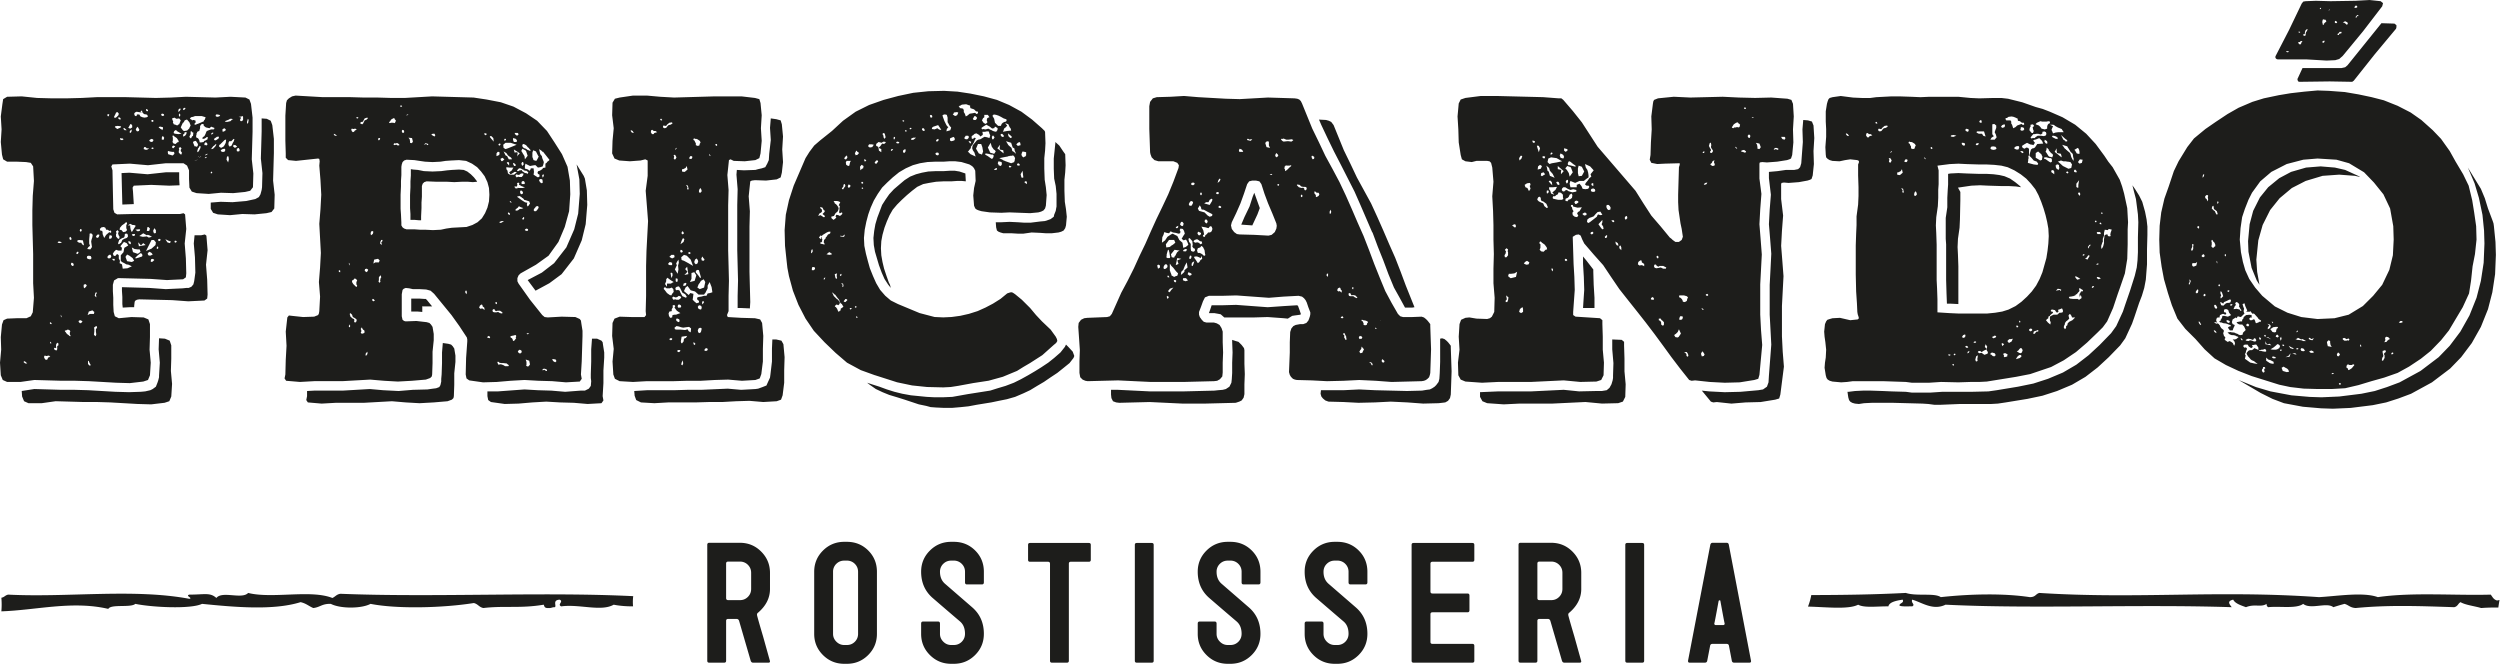 <svg width="339" height="91" viewBox="0 0 339 91" xmlns="http://www.w3.org/2000/svg"><g fill="#1D1D1B" fill-rule="evenodd"><path d="M85.863 80.84c-12.406-.613-26.844.194-39.717-.324-.54.094-.68.4-1.075.571-2.951-1.17-8.147.138-11.423-.685-.837.914-3.515-.32-4.31.685-.846-.781-1.599-.453-3.667-.456-.603.168.552.477 0 .568-7.616-1.416-16.385-.157-24.564-.568-.417.086-.494.345-.92.425.051.609.055 1.228-.002 1.843 4.75-.16 9.633-1.473 14.5-.332.353-.686 3.073-.124 3.662-.683 2.268.471 7.511.74 9.049 0 4.365.435 9.641.928 13.364-.232.762.171 1.122.55 1.723.797.942-.107 1.168-.598 2.374-.565 1.305.677 4.178.66 5.387 0 3.618.719 9.883.551 14.006-.113.587.142.683.55 1.294.678 2.816-.336 5.026.08 8.191-.453.088.218.076.49.644.453.408.03.477-.125.863-.113.264-.196-.372-.958.645-1.023.595.267-.378.645.217.912 2.435-.34 5.415.748 7.113-.23.67.14 1.674.238 2.626.225a6.52 6.52 0 0 1 .02-1.38M338.93 81.359a2.875 2.875 0 0 1-.328.069c-.515-.146-.616-.512-.863-.797-4.83.141-10.636-.344-15.305.342-1.986-.731-5.58-.129-7.977 0-13.93-.98-24.431.29-37.924-.571-.524.144-.494.572-1.297.57-3.432-.517-7.836-.46-12.065 0-.852-.605-3.3-.09-4.743-.57-4.264.223-8.543.28-12.818.29a8.302 8.302 0 0 1-.447 1.561c2.558.066 5.48.42 6.802-.257.832.469 2.679.202 4.097.229.135-.573.989-.767 1.936-.912.249.473-.453.446-.433.8.314.173 1.105.096 1.73.112.47-.251-.215-.466 0-.912 1.322.378 2.807 1.52 4.522.683 11.989.596 25.79-.083 38.798.34-.278-.398-.697-.81.206-1.023.254.515 1.01.763 1.732 1.023 1.201-.492 2.038.062 2.8-.452-.02.197.046.352.217.452 1.508-.17 3.83.251 4.738-.452 1.019.826 3.199-.277 4.093.452.483-.161.998-.309 1.513-.452.565.154.736.514 1.503.565 4.3-.41 8.165-.293 13.367-.113.505-.108.51-.49.863-.684.686.4 1.882.524 2.8.797a24.137 24.137 0 0 1 2.326-.064c.048-.342.103-.684.158-1.026M101.855 79.857v-2.184c0-.425-.148-.788-.44-1.081a1.467 1.467 0 0 0-1.08-.44h-1.587c-.192 0-.287.087-.287.264v4.676c0 .191.095.287.287.287h1.587c.425 0 .785-.148 1.08-.443.292-.293.44-.654.44-1.079zm2.556 9.803c0 .132-.064.198-.195.198h-2.098c-.159 0-.268-.09-.326-.266l-1.572-5.406c-.059-.173-.178-.26-.356-.26h-1.113c-.193 0-.29.089-.29.265v5.403c0 .176-.088.264-.264.264H96.17c-.177 0-.265-.088-.265-.264V73.889c0-.19.088-.286.265-.286h4.165c1.13 0 2.093.4 2.886 1.197.794.799 1.19 1.76 1.19 2.889v2.174c0 1.216-.536 2.285-1.608 3.207-.103.058-.154.16-.154.308 0 .088.278 1.076.837 2.965l.925 3.317zM116.355 85.948v-8.412c0-.426-.148-.784-.44-1.077a1.477 1.477 0 0 0-1.08-.44h-.353c-.426 0-.785.148-1.08.44a1.46 1.46 0 0 0-.44 1.077v8.412c0 .41.15.765.451 1.065.301.3.657.45 1.07.45h.352c.425 0 .785-.146 1.08-.438.292-.293.44-.652.44-1.077zm2.557 0c0 1.128-.397 2.086-1.19 2.877-.794.79-1.757 1.186-2.887 1.186h-.353c-1.132 0-2.093-.395-2.887-1.186-.793-.79-1.19-1.75-1.19-2.877v-8.412c0-1.128.397-2.086 1.19-2.879.794-.79 1.755-1.186 2.887-1.186h.353c1.146 0 2.11.392 2.898 1.175.785.785 1.179 1.747 1.179 2.89v8.412zM133.412 85.948c0 1.128-.397 2.086-1.19 2.877-.793.79-1.757 1.186-2.887 1.186h-.352c-1.132 0-2.094-.395-2.887-1.186-.794-.79-1.19-1.75-1.19-2.877v-1.384c0-.19.088-.284.264-.284h2.028c.176 0 .264.094.264.284v1.384c0 .41.15.765.452 1.065.3.3.656.45 1.069.45h.352c.425 0 .786-.147 1.08-.44.293-.297.44-.656.44-1.086 0-.722-.221-1.274-.663-1.657a568.383 568.383 0 0 1-3.731-3.202c-1.037-.907-1.555-2.09-1.555-3.551 0-1.125.396-2.082 1.19-2.871.793-.79 1.755-1.185 2.887-1.185h.352c1.146 0 2.111.392 2.898 1.175.786.785 1.18 1.747 1.18 2.89v1.427c0 .191-.09.285-.265.285h-2.028c-.176 0-.264-.094-.264-.285v-1.427c0-.426-.148-.784-.441-1.077a1.477 1.477 0 0 0-1.08-.44h-.352c-.427 0-.786.148-1.08.44a1.46 1.46 0 0 0-.44 1.077c0 .688.226 1.229.682 1.624l3.702 3.207c1.042.909 1.565 2.103 1.565 3.58M147.912 75.91c0 .174-.088.264-.264.264h-2.446c-.177 0-.265.088-.265.263v13.158c0 .175-.088.263-.264.263h-2.028c-.176 0-.264-.088-.264-.263V76.437c0-.175-.096-.263-.286-.263h-2.425c-.176 0-.264-.09-.264-.264v-2.02c0-.176.088-.264.264-.264h7.978c.176 0 .264.088.264.263v2.021zM156.44 89.594c0 .176-.088.264-.265.264h-2.027c-.176 0-.264-.088-.264-.264V73.89c0-.176.088-.264.264-.264h2.027c.177 0 .265.088.265.264v15.705zM170.918 85.948c0 1.128-.396 2.086-1.19 2.877-.793.79-1.756 1.186-2.886 1.186h-.353c-1.132 0-2.093-.395-2.887-1.186-.793-.79-1.19-1.75-1.19-2.877v-1.384c0-.19.088-.284.265-.284h2.027c.176 0 .264.094.264.284v1.384c0 .41.15.765.452 1.065.3.3.657.45 1.069.45h.353c.425 0 .785-.147 1.08-.44.292-.297.44-.656.44-1.086 0-.722-.222-1.274-.664-1.657a568.383 568.383 0 0 1-3.73-3.202c-1.038-.907-1.556-2.09-1.556-3.551 0-1.125.397-2.082 1.19-2.871.794-.79 1.755-1.185 2.887-1.185h.353c1.146 0 2.11.392 2.897 1.175.786.785 1.18 1.747 1.18 2.89v1.427c0 .191-.09.285-.265.285h-2.027c-.177 0-.265-.094-.265-.285v-1.427c0-.426-.148-.784-.44-1.077a1.477 1.477 0 0 0-1.08-.44h-.353c-.427 0-.785.148-1.08.44a1.46 1.46 0 0 0-.44 1.077c0 .688.226 1.229.683 1.624l3.702 3.207c1.042.909 1.564 2.103 1.564 3.58M185.419 85.948c0 1.128-.397 2.086-1.19 2.877-.794.79-1.757 1.186-2.887 1.186h-.353c-1.132 0-2.095-.395-2.887-1.186-.793-.79-1.19-1.75-1.19-2.877v-1.384c0-.19.087-.284.265-.284h2.027c.177 0 .265.094.265.284v1.384c0 .41.15.765.451 1.065.301.3.658.45 1.07.45h.352a1.47 1.47 0 0 0 1.08-.44c.292-.297.44-.656.44-1.086 0-.722-.222-1.274-.665-1.657-.69-.585-1.933-1.652-3.73-3.202-1.037-.907-1.555-2.09-1.555-3.551 0-1.125.397-2.082 1.19-2.871.792-.79 1.755-1.185 2.887-1.185h.353c1.146 0 2.11.392 2.898 1.175.785.785 1.179 1.747 1.179 2.89v1.427c0 .191-.09.285-.265.285h-2.027c-.176 0-.265-.094-.265-.285v-1.427c0-.426-.148-.784-.44-1.077a1.475 1.475 0 0 0-1.08-.44h-.353c-.426 0-.785.148-1.08.44-.295.293-.44.65-.44 1.077 0 .688.226 1.229.681 1.624l3.704 3.207c1.042.909 1.565 2.103 1.565 3.58M199.919 89.594c0 .176-.09.264-.265.264h-7.977c-.178 0-.264-.088-.264-.264V73.89c0-.176.086-.264.264-.264h7.977c.175 0 .265.088.265.264v2.02c0 .176-.09.264-.265.264h-5.4c-.19 0-.285.088-.285.265v3.775c0 .178.094.266.285.266h4.74c.174 0 .264.094.264.282v1.983c0 .188-.09.283-.265.283h-4.74c-.19 0-.284.087-.284.263v3.756c0 .176.094.264.285.264h5.4c.175 0 .265.088.265.263v2.021zM211.863 79.857v-2.184c0-.425-.148-.788-.44-1.081a1.464 1.464 0 0 0-1.08-.44h-1.589c-.19 0-.285.087-.285.264v4.676c0 .191.095.287.285.287h1.588c.427 0 .786-.148 1.08-.443.293-.293.44-.654.44-1.079zm2.556 9.803c0 .132-.066.198-.195.198h-2.098c-.16 0-.268-.09-.325-.266l-1.572-5.406c-.06-.173-.178-.26-.357-.26h-1.115c-.192 0-.288.089-.288.265v5.403c0 .176-.088.264-.264.264h-2.028c-.178 0-.264-.088-.264-.264V73.889c0-.19.086-.286.264-.286h4.165c1.13 0 2.094.4 2.887 1.197.793.799 1.19 1.76 1.19 2.889v2.174c0 1.216-.537 2.285-1.609 3.207-.103.058-.154.16-.154.308 0 .088.279 1.076.838 2.965l.925 3.317zM222.947 89.594c0 .176-.09.264-.264.264h-2.027c-.177 0-.265-.088-.265-.264V73.89c0-.176.088-.264.265-.264h2.027c.175 0 .264.088.264.264v15.705zM233.868 84.54c0 .117-.194-.9-.584-3.05 0-.059-.04-.088-.118-.088-.05 0-.087.028-.119.084-.393 2.151-.59 3.166-.59 3.05 0 .151.074.226.227.226h.955c.153 0 .229-.073.229-.223zm3.577 5.099c0 .146-.072.22-.218.22h-2.062c-.19 0-.301-.09-.33-.266l-.387-2.02c-.028-.176-.14-.263-.33-.263h-1.897c-.19 0-.3.087-.33.264l-.39 2.018c-.03.177-.14.266-.33.266h-2.057c-.145 0-.217-.073-.217-.22v-.043l3.019-15.71c.044-.187.148-.283.311-.283h1.89c.177 0 .281.09.31.264l3.018 15.773z"/><g><path d="M33.66 16.162l-.054-.053-.053.213-.054.16v.32l.16-.16.054-.373-.053-.107zm-.75-.427l-.16.054-.321.053h-.052l.32.107-.161.32.053.107.054.053h.16l.16-.16v-.427l-.053-.107zm-.533 4.32l-.27.108v.319l.11.055h.105l.16-.055v-.212l-.105-.215zm-.216-.159l-.214-.213h-.107l-.16-.055-.054.162v.106l.107.054.107.105.321-.159zm-.482-.695l.11-.318-.11-.054-.319.32h-.27l-.106.214v.32l.107.107.053.106.16-.106.108-.054.16-.373.108-.162zm-.802 1.974l-.106.108-.055.372.107.162.109.212.105-.426-.053-.375-.107-.053zm.374-4.746l.214-.213.161-.054-.214-.053h-.213l-.162.107-.533.213v.053l.267.054.48-.107zm-1.068 1.44l.212-.053.216-.16v-.107l-.107-.106-.109-.054-.16.107-.108.107.056.106v.16zm.266 2.294l-.266.052-.268.161.052.054.053.107.056.053h.32l.108-.108.052-.16-.052-.107-.055-.052zm0-1.173l-.641.638h-.054l-.055.162v.053l.109.107.107.053.052.052.321-.159.16-.213.163-.32.053-.427h-.108l-.107.054zm-1.178-3.201l.216.053.212-.053.16-.107-.105-.107-.267-.053h-.16l-.108.107.052.053v.107zm.376 2.774v-.054l-.269.054-.107.106-.16.054-.052.16-.055.107h.107l.055.053.16-.053.321-.214v-.053l.052-.108-.052-.052zm-.376.96l-.16.16-.213.16-.16.212-.107.16h.107l.16-.052.268-.267.105-.16.055-.108v-.052l-.055-.053zm-.64-1.387v.053l.051.054.11-.054.16-.16-.109-.053-.105.053-.107.107zm.051 5.12l-.105.106v.107l.054.053.107-.053.053-.107-.109-.106zm8.35 1.226l.106-3.732v-1.92l-.214-1.868-.214-.586-.535-.267-.696-.053v1.76l-.053 1.867-.054 1.812.214 1.974-.053 1.92-.054.374-.16.587-.214.373-.482.267-1.23.266-1.872.16-1.606-.053-1.338.107v.853l.321.534.64.213 1.661.107 1.658-.16 1.659.053 1.606-.16.695-.16.375-.48.053-1.867-.214-1.92zm-8.937-3.625l-.16.051-.109.109v.051h.055l.054-.051.16-.054.054-.106h-.054zm-.16.426l-.109.052-.052.055v.053h.107l.054-.053h.052l.055-.107h-.107zm.16-1.867l-.053-.053-.107-.053h-.109l-.105.158v.215h.214v.053l.107-.053.107-.107-.054-.053v-.107zm-1.07 1.92v.054l.053-.055.108-.052.107-.108-.107.053-.161.107zm-.055-.16h-.052l-.109.16.16-.16zm-.213-.746v.212l.107-.052.106-.108.216-.427v-.265l-.161.053-.055.16-.106.107-.107.32zm.696-1.76l.107-.107.16-.107.161-.32.054-.16.107-.213.16-.054.107-.053.322-.107h.32l.108-.053v-.16l-.16-.054-.268-.106-.216.213-.48-.107-.16-.106-.161-.16v-.16l-.107-.054-.214.054-.054.106-.107.107v.32l-.054.16-.053.214-.16.053-.108.053-.053.16-.054.054v.16l-.053.16v.16l.053.106.16.054.108.106.107.214.053.267h.215l.32-.054.053-.106.055-.054.16-.053.16-.107.108-.053v-.16l.053-.108h-.053l-.054-.052-.108.052-.052.054-.16.107-.161.053-.216-.053.055-.053v-.054zm-.644 2.933l-.159.107-.16.052-.107.055h.053l.107-.055.16-.052.106-.107zm-.426-1.76h.16l.107.053h.054l.053-.053.107-.215-.055-.105v-.055l-.212-.318-.107-.054-.107.054h-.107l-.107.16.214.533zm-.321-3.52l.16-.054h.107l.054.053h.107l.053.267-.16.16v.16h.214l.107-.107h.105l.751-.32h.054l.052-.16.108-.106.107-.32-.535-.16h-.91l-.107.053-.16.053-.268.054-.16.213.212.107.109.106zm.053 1.653l-.107-.16h-.16v.373l-.161.32.054.16.16.107.16-.32h.108l.053-.48h-.107zm-1.07-.053l-.054.213-.16.107v.266h.053l.214-.106.16-.214.054-.213v-.053h-.267zm-.107-2.988l.214-.213-.054-.107h-.053l-.16.054-.054.106v.107l.107.053zm.91 2.08l-.161-.426-.321-.373h-.054l-.267.106-.16.32-.054-.053-.16.32-.161.373.32.427.161.054.321-.054h.054l.321-.32v-.053l.16-.32zm-1.338 3.467v-.16l.107-.212-.16-.16-.215.105.054.215v.106l-.054.054v.267l.214.211.107.055.054-.055.053-.211-.16-.215zm-.268-4.907l.054.214h.107l.053-.214-.107-.213-.107.213zm.16-.586l.108-.214-.054-.053h-.107l-.16.16v.32l.214-.213zm-.535 17.655h-.16l-.054.16.107.107.214-.107-.053-.106-.054-.054zm.054-14.988h-.16l-.161.16-.054.213.054.054.16.053.428.053.429-.053-.375-.213-.268-.16-.053-.107zm.053 1.067l-.32-.214-.108-.106-.107-.054-.053.16.053.16v.374l-.053.213.16.212.268.055.214-.213.214-.054-.054-.213-.214-.32zm-.481 1.387l.267-.267-.214-.107-.16.054-.054.16.054.105.107.055zm0-3.628l-.054.107.16.32.054-.053.375.16.214-.16h.054l.214-.534-.214-.266-.375.053-.268-.16-.32.107.053.213.107.213zm.107 4.108h-.268l-.32-.053-.161-.055h-.054l-.054.108.054.318.535.16h.107l.214-.211-.053-.267zm-1.178 11.84l.268.428.321.106.107-.106.054-.107-.321-.107-.429-.213zm-.428-13.92l-.053.16v.266h.267l.054-.267-.16-.213-.108.053zm.054-2.775l.16-.053.054-.053-.054-.16-.16-.054h-.107l-.107.16.107.107.107.053zm-.107 1.868l.053.053.107-.213v-.16l-.053-.054h-.107l-.107-.053h-.16l-.161.053.053.107.107.053.107.107.16.053v.054zm-.321 14.774l-.161.054v.16l.054.107h.053l.16-.054.054-.213h-.107l-.053-.054zm-.214 1.014l-.108.107-.053.106v.054l.053.106.108-.053.053-.053v-.107l-.053-.16zm-.643-2.08l.107.32h.16l.108-.054v-.373l-.214-.267-.16.374zm0-11.096l.054-.105-.054-.107h-.107l-.107.052-.053.055.214.105h.053zm-.053-3.68l.107-.106-.054-.16h-.16l-.054.053-.053.107.214.107zm-.054 18.563l-.16.053-.054.214v.106l.16.054.161-.108.16-.159-.106-.107-.16-.053zm-.16-15.842l.214-.055.107-.211-.107-.107-.16-.054-.215.107-.107.16.16.105.108.055zm.214 15.255l-.16-.213-.268-.16-.16.107-.108.16.107.213.214.053.16-.053.215-.107zm-.75-3.52l-.053.32h.321l.107-.32-.214-.214-.16.053v.16zm.59 1.547l-.75 1.493.75-.32.534-.48.054-.373-.268-.32h-.32zm-.59-17.443l.108-.053v-.107l-.161-.16-.107.054v.106l.053.107.108.053zm-.053 5.015l-.16-.16h-.215l-.053.265.321.107.214-.052.214-.16h-.321zm0 11.947l.268.16.428-.106-.268-.16-.267-.107h-.054l-.107.053-.482-.266-.535.373.482.107.535-.054zm-.803 1.227l-.16-.213-.214-.213.107.533.91-.16-.322-.267-.32.32zm-.267-15.521l.053-.214-.107-.16-.107-.213-.16.16-.108.213.108.214.107.053.214-.053zm.32 16.588h-.16l-.107.107-.267.213-.268.267v.052l.053.055.375-.107.482-.16.053-.16-.053-.16-.107-.107zm-.16-3.2v-.054h-.267l-.375.054.321.213.268-.053.053-.16zm-.642-15.416h.16l.054-.213h.321l.16.267.268.107.268.053.321-.053.16-.107-.106-.214-.108-.053-.32-.053-.215-.214-.053-.213v-.053l-.16.053-.054.053.16.16-.374-.053-.321-.053-.215.106-.107.16.054.214.107.106zm-.321 18.456l.589.214h.053l.107-.054.268-.213-.107-.32h-.268l-.428-.054-.375-.213.16.64zm.214-2.24l.053-.054v-.16h-.32l-.108.107.107.107.107.053.16-.053zm-.589-14.242l-.107.214.16.106.108-.16.053-.32-.214.16zm-.267 14.989l.053.266.214.16.054-.053.053-.107-.107-.213-.267-.053zm.535-15.416v-.266l-.16-.214-.108.054-.053.106-.214.374.267.107.268-.16zm-.268 13.282v.213l.054.32.053.16.107.214.535-.854-.214-.107h-.214l-.32-.16-.322.214h.321zm.321 4.426l-.428-.319-.32-.16-.215.319.214.587.642.108.321-.16-.214-.375zm-.802-17.334l-.213-.213-.16-.107-.056.053v.107l.161.16h.268zm10.757 18.242l.214-1.974-.162-1.973-.213-.16-.481.106h-.91l-.107 1.12.16 1.868.054 2.08-.107.8-.054.372-.107.427-.269.32-.373.16h-.321l-.482.053-2.301.109-2.194-.162-3.747-.105v.478l.054.854v.962l.053.478.964-.053h.588v-.16l.054-.48.053-.214.268-.16.321-.053 4.442.107 2.194.16 2.195-.107.374-.267.054-.533-.054-2.026-.16-2.027zm-11.346-8.162l1.338-.053h.214l-.107-1.707-.054-.533.16-.267 2.356-.107 2.462.107 1.391-.053-.053-.854v-.907h-1.82l-2.462.267-2.462-.212-1.07.052.053 2.187.054 2.08zm-.321-8.907l.108.16h.266v-.053h.054l.053-.053-.107-.107h-.16l-.16-.053-.054.106zm.642 11.468l-.375.267-.267.32-.054.267.268.053.214.267.321-.054.214-.213-.107-.267v-.427l.107-.16-.053-.213h-.107l-.161.16zm-.856-14.188l.214.107h.053l.055-.107-.108-.16-.214-.053v.213zm.963 15.575l-.107.107v.213l-.105.213-.216.054-.428.267-.16.48.108.106.32-.213.16-.373.267-.16.322-.107.16-.16v-.267l-.107-.16h-.214zm-1.284.053v.32l.215.267.106.053h.107l.053-.266-.16-.267v-.107L16 31.631l.109-.214-.16-.213-.216.16.055.267v.053l-.055.053zm-.107-14.615l-.054.107.321.267.375-.16.16-.107-.052-.107-.428-.053-.322.053zm-.054-1.12l.216-.106.266-.267.055-.214-.16-.213-.216.053-.054.16-.214.427.055.107.052.053zm1.552 19.841l-.268-.16-.32-.158-.16-.16v-.747l.373-.427.107-.587.536-.32-.214-.32-.373-.16-.27.32-.214.267.214.213-.053.372h-.428l-.321-.105-.268.267-.16.267.106.266.215.054.162-.214.16-.053.16.16v.427l.16.32-.054.318.321.16.054.269.053.318.643-.052.588-.266-.428-.214-.321-.055zm-1.604-.745h-.323l.107.16.161.107.107-.107-.052-.16zm-.589-3.2l-.108.053v.16l-.052.213.16.053.16-.053.106-.213-.053-.16-.213-.054zm0 2.613l-.215.107-.16.212.053.16.162.055.212-.055.109-.212-.055-.16-.106-.107zm-.267-18.722l.107-.107.052-.16h-.052l-.055-.053-.16.053v.107l.053.106.055.054zm.159 15.682l.16.106.109-.106-.055-.214-.214.054-.214-.16h-.213l-.108-.267-.213-.107-.321.053-.214.214.052.213.267.054.056.213v.213l.212.534.27-.427.426-.373zm-1.66.373l-.16.267.16.16.216-.107.107-.32-.16-.053-.162.053zm-.105 8.32l-.055-.213.107-.159v-.161l-.159.053-.053.16-.055.267.215.213v-.16zm-.055 4.481l.16-.213-.053-.214h-.107l-.052.054-.214.16.054.16v.373l-.054.427.214.213.052-.106.055-.16-.055-.374v-.32zm-.962 4.321l-.107-.053v.427l.16.213h.16l.055-.053-.162-.267-.106-.267zm.534-6.828v-.053h-.052l-.482.16-.16.48.32-.16h.536l.054-.267-.216-.16zm-.105-8.64l-.108-.747.052-.267.109-.32.052-.32-.213-.213-.215.053v.213l-.052.534v.587l.107.32-.216.16-.159.266.427.054.216-.32zm-.161 1.653l.105-.161-.105-.265-.268-.054-.214.054-.053.213.107.16.214.053h.214zm-.963 3.468v.265l.052.213.16-.106.109-.107.107-.212-.216-.16-.212.107zm-.429-7.202l.107-.053.054-.107v-.106l-.107-.107-.107.053-.054.16.054.107.053.053zm0 12.001l-.214.054-.053.16.214.213.214-.107.107-.16-.16-.106-.108-.054zm.107-10.507l.106.213.268.16-.16-.693-.535-.053-.162.053-.105.107.267.213h.322zm-.428 1.227h-.107l-.107.107-.053.106.053.054.107.053.107-.107.054-.106-.054-.107zm-.802 1.494h-.107l-.054.106v.16l.16.16h.108l.107-.106-.054-.214-.16-.106zm-.107-3.308l-.054-.107-.107-.106-.107.106v.16l.053.107.107.054.108-.054v-.16zM9.472 45.34v-.267l.054-.107v-.053l-.054-.107-.214-.106h-.107l-.107.053-.053.053h-.107l-.107.054.053.106.107.107.054.107.16.16.16.106.108.107.107.053.053-.106-.053-.054-.054-.106zm-1.23-2.454l.107.16v-.16l-.107-.214v.214zM7.92 32.75l-.053.053-.054.107.268.053.321-.053-.268-.16H7.92zm-.107 13.761l-.053-.053-.054.107-.053.053-.054.16v.267l.054.053-.054.053-.107.054-.107-.054-.053.054v.053l.053.16.107.054.16.053.054-.053.054-.107v-.427l.053-.053.107-.054v-.266l-.107-.054zm-.963-.16h-.053v.214h.16v-.054l-.053-.106-.054-.054zm0-2.667l-.107.107.054.106.107.054h.053l.054-.054-.054-.106-.107-.107zm-.107 4.641v-.053l-.16-.054-.268.054H6.26l-.16-.054-.107.054v.266l.214.267.214-.053.107-.267.16-.053.054-.054.107-.053h-.107zm-3.479.64l-.053.107v.053l.214.16h.267l-.214-.213-.214-.107zm19.961-.373v-1.76l-.214-.64-.642-.267-.803-.054-.053 1.494.16 1.814-.107 1.76v.213l-.107.427-.107.319-.214.535-.428.318-.321.16-.696.16-.589.055-1.605.053-1.873-.053-3.692-.215-1.82-.052H8.296l-3.64-.108-1.712.268.054.746.267.64.589.266h1.82l1.873-.266 3.693.106h1.871l1.821.055 3.692.212 1.873.054 1.82-.214.642-.213.267-.64.107-1.707-.16-1.76.053-1.706zm-3.746-5.548l.642.267.214.64v1.76l-.053 1.707.16 1.76-.107 1.708-.267.64-.643.213-1.82.213-1.872-.054-3.692-.212-1.82-.055H8.35l-3.693-.105-1.873.265H.965l-.59-.265-.267-.64L0 49.18l.16-1.76-.052-1.708.16-1.707.213-.587.484-.213 1.282-.053h1.338l.59-.267.267-.534.16-1.972-.107-1.975v-3.946l-.107-3.948v-1.973l.054-1.974.16-2.027-.107-1.972-.32-.482-.643-.105-1.285-.055H.965l-.537-.319-.16-.64-.16-1.707.106-1.707-.106-1.76.213-1.654.107-.693.537-.32 1.978-.054 2.087.214 1.98.053h2.034l2.034-.053 2.032-.107h4.014l4.014.107 2.034-.054 2.033-.106 4.014.106 2.032-.106 2.034.106.535.267.214.587.214 1.867v1.92l-.107 3.734.214 1.92-.053 1.866-.375.48-.694.16-1.607.16-1.66-.053-1.657.16-1.659-.107-.642-.213-.321-.533-.054-1.174v-1.174l-.267-.638-.482-.32h-2.408l-2.408.267-2.462-.215-2.354.108-.16.267.16.531.052 2.668.056 2.614.16.48.373.213 2.14-.053h6.37l.481-.107.214.16.16 1.974-.213 1.974.16 2.027.054 2.027-.054.533-.374.265-2.195.107-2.194-.158L16 37.71l-.535.32-.16.589v.852l.055.908v.959l.051.96.161.587.537.267 1.71-.16 1.66.053zM74.868 48.7l.108.212.107.107.214.107.16-.16-.107-.214-.267-.053h-.215zm-1.123-24.965l-.054-.106-.16.106v.16l.053.109v.106l.107-.16.054-.16v-.055zm-.268 26.458h.214l.16-.054.161.16h.16v-.16l-.213-.106-.214-.054-.268.214zm.107-25.656l-.053-.215-.215-.052-.16.052-.054.16.054.107.053.053v.055l.161.107.107.053.054-.053h.053v-.267zm-.535 3.626l-.054-.107v-.106h-.16l-.16.053-.108.16-.107.107-.107.213.107.16h.214l.16-.16.215-.32zm-.856-6.88l.053.16.054.107v.053l.053.107.16.053.215.053.16-.266.16-.32-.106-.16-.268-.534-.374-.16-.107.32v.587zm6.208 7.68l.214-2.667-.054-1.974-.374-2.025.963 1.547.16.373.268 1.6.054 1.973-.214 2.613-.536 2.188-1.07 2.453-1.66 2.134-1.658 1.226-1.873 1.013-1.07-1.439 1.926-1.013 1.66-1.28 1.658-2.134 1.07-2.454.536-2.134zM71.39 45.232l.16.106.214-.106-.214-.054-.16.054zm-.107 3.52l.107.32v.427l-.054.107.268.107.215-.214v-.053h.052l-.107-.533-.481-.16zm.32-17.655l-.16-.107-.16.054-.107.106v.054l.16.106h.16l.108-.053v-.16zm.536-8.64l-.268.053-.535-.267-.053-.053-.054.053v.107l-.053.16v.372h.107l.32.108.108.107.108.053.106-.16.053-.16h.375l.054.48-.054.374.321.211.268.16.214-.105v-.266l-.214-.107-.054-.214.107-.16.214-.053.322-.213.107-.16.32-.054v-.533l.161-.107.107-.16.16-.107.108-.106v-.054l-.803-1.013v-.053h-.107l-.16-.16-.322-.214.107.48.054.214.214.266.054.267.214.534-.054.266-.107.32-.321.107-.321.053-.321-.32h-.16l-.322.054zm-1.07 6.986h-.106l-.055.107-.105.107.052.106h.16l.054-.106v-.214zm-.266-9.707l.052.107v.053l.214.213h.107l.214.107.107.107h.053l.375.16v-.16l-.16-.16-.054-.107-.107-.053-.268-.32-.32-.16-.161.053v.107l-.052.053zm.373 5.068l-.107-.215-.16-.052-.161.105-.054.215.109.107h.32l.053-.16zm-.482-2.614l.109.32.212-.213-.052-.269-.055-.051h-.105l-.109.213zm0-1.707l.109.16.052.107.267.426.054.427.374-.48-.214-.64-.107-.107-.214-.107-.16-.106-.107.16-.054.16zm.054 5.388l-.107-.054-.108.105v.267l.161.16.214-.106v-.214l-.16-.158zm-.536 21.761l.107.214.214.106.108-.106h.053l.054-.16-.054-.16-.214-.107-.106.053-.162.16zm1.66-20.003l-.108-.32-.481-.16-.214-.053-.054-.105-.107-.108-.105-.052-.109-.107-.268-.16-.107.052h-.16v.108l.16.107.429.318.428.269.16.051h.16l-.053.32.107.214.16-.159.054-.108.107-.107zm-1.285-4.799h-.213l-.267.267.052.106h.16l.055-.053.106-.053h.107l.107-.055.054.055.055.106.32.214.053.052h.16l.214.108.054-.108v-.052l.053-.054-.16-.106-.107-.107h-.16l-.215-.053-.052-.107h-.108l-.161-.108-.107-.052zm.107 5.493l.16-.053.11-.054-.323-.106-.215-.107-.052-.053-.162.213-.214.16-.107.108.055.159.16-.054h.106l.214-.16.054-.053h.214zm.27-4.8h-.27l-.107.054h-.054v.052l-.053.055h-.106l-.108.051-.214-.106-.106.106-.055.109.16.211.268-.105.055.054h.374l.215-.269v-.212zm-1.178-5.494l.052.16.108.107.16.106.16-.106.053-.107-.107-.16h-.426zm1.122 7.467l.107-.054h.16l-.053-.051-.428-.16-.16-.107-.16-.055.052-.212-.16-.108-.16.108.053.212v.055l-.052.052v.108h-.27l-.106.052.16.16v.055h.268l.053-.109.107.054h.59zm-.428-4.693l-.214-.16-.589-.374.109.427.212-.053.214.053-.053.267v.107l-.052.16.159-.214.214-.213zm-.856 1.547l.107.16h.16l.055-.16-.215-.213-.107-.054-.054.107.054.16zm-.054-3.36l.107.266h.375l.055-.213-.16-.214-.161-.053-.216-.054v.267zm.428 26.562l-.052-.107h-.16l-.109.053h-.107l-.16.054h-.107l-.107.106.055.107.052.053h.055l.105.107.055.107.052.213.16-.053.108-.107.053-.106.107-.107-.052-.053v-.107l.052-.107v-.053zm-.856-18.243l.054.109.055.051h.107v-.051l-.162-.162h-.106l.052.053zm0 1.654l-.16-.16-.108.053v.107l.055.107h.052l.054.053h.107v-.16zm-.373-6.826v.053h.052l.214.267v-.374l-.106-.106h-.108l-.107.106.055.054zm.321.586l-.428-.053v.267l.159.213.053.373.216.106h.106l-.106.055-.055.051.216-.051h.426l.109-.055.16-.16.106-.052v-.054l-.106-.053h-.215l-.107.107-.106.052-.16.108-.162.052-.054-.106-.107-.16.16-.106.215-.16.108-.215.106-.159h-.534zm-.75-3.68h.213l.054-.107v-.107h-.213v.107l-.053.053v.054zm1.07 2.56l-.052-.16-.162-.16h-.054l-.052-.053-.216-.16-.212-.32-.376-.214.267.534.216.106.16.32.052.054v.053h.429zm-1.176-1.974l.052.427.267.16.321-.107.536-.213.642-.267-.801-.266h-.698l-.32.266zm-.376 1.92l.107.267.108.054.16-.107.161-.16-.269-.213-.267.16zm.483 8.428h-.323l-.266.106v.16l.266-.053.323-.213zm-.751-10.348l.055.054v.053h.107l.106-.107v-.106l-.052-.054h-.109l-.107.107v.053zm1.391 29.87l-.16-.106-.107-.107-.48-.053h-.27l-.267-.054-.052-.106h-.216l.109.32.052.053.323-.053.32.106.268.16h.428l.052-.053v-.107zm-1.657-28.323l.373-.16.055-.32-.107-.106h-.16l-.161.213v.373zm-.162 19.896l.055.107.052.053h.108v-.215l-.053-.053h-.107l-.055.108zm.162 1.28l.214-.054.268.16.267.053.052-.053v-.105l-.32-.215h-.376l-.16.055-.16-.107-.053-.16h-.16l-.107.105v.107l.052.16.215.055h.268zm-.696-23.523l.321.374-.053-.48-.268-.267h-.16l-.055.106.215.267zm15.305 28.963v.694l-.109 1.76v1.707l-.105 1.76.105.587-.266.374-1.873.105-1.873-.16-1.873-.052-1.873-.108-1.873.108-1.874.16-1.873.052-1.873-.265-.373-.267-.107-.533v-.64h1.391l3.638-.267 1.82.106 1.82.054 1.873.16 2.087-.16h.589l.535-.267.267-.373.054-.64-.054-.427v-.534l.054-1.707v-1.654l.107-1.44h.694l.59.267.16.213.054.374.16 1.013zm-15.465-2.027l-.055-.107-.106-.106-.162.053-.052.107v.106h.159l.109.054.107-.107zm-.803-27.576l.16.16.16-.107v-.053l-.053-.107h-.267v.107zm.053 23.842l-.053-.32-.214-.16v-.052l-.055-.16-.106-.055-.214.16-.107.267.16.16.267-.053.322.213zm-2.408-2.399l-.053-.215h-.108l-.053.055v.212l.16.215.054-.267zM58.493 18.19l.107.16h.054l.053.053.215.107.107-.16-.107-.213h-.215l-.214.053zm-1.016 1.44l.32-.106.161.16.107-.054v-.106l-.16-.054-.214-.053-.214.213zm.428 21.068l.695.854h-1.284l-.054-.052v.799l-.642-.054h-.856v-1.758h1.07l.75.051h.16l.16.16zm6.743-16.16l.054.105-.59.055-.695-.055h-.75l-1.07.055-1.016-.055h-1.445l-1.285-.053-.321.108-.214.212-.107.322v1.438l-.054.8v.747l-.053 1.12v.534h-.268l-.588-.053h-.59v-.8l-.053-.8v-1.761l.054-1.065v-.802l.053-.799v-.853l.322.053.642.052.803.161 1.177.054 1.177-.054.803-.106.642-.055.964-.052.642.052.482.215.481.372.428.426.375.482zm-8.777-5.815l-.482-.053.162.213.052.267v.214l.214.053.161-.16v-.107l-.107-.427zm-.803-3.094h.16l.161-.106h-.16l-.16.106zm-.481 1.974l-.052.054-.056.106.056.214.16.053.106-.107v-.106l-.054-.16-.16-.054zM65.772 28.91l.321-.747.214-.854.054-.905-.054-.908-.214-.799-.375-.802-.481-.638-.535-.587-.696-.48-.803-.374-.963-.106-1.07.053-.75.053-.696.107-1.07.054-1.017-.054-.75-.107-.695-.106-1.07-.054-.321.107-.214.213-.108.32-.053.32v1.12l-.054.801v.747l-.053 1.12v1.919l.053.747.054 1.12v.373l.16.267.215.16.32.107h1.071l.75.053h.695l1.07.054 1.07-.054.75-.16.75-.106 1.98-.107.802-.267.696-.373.589-.534.428-.693zM54.265 14.402l.054.053v.053l.16-.053.056-.053-.109-.107h-.107l-.054.107zm-.107 5.227l-.212-.213h-.268l-.055.053-.16-.053-.107.16.107.107.215-.054h.106l.162.107.212-.053v-.054zm-.856-2.987l.216.053.105-.16.055-.213-.16-.16-.055-.16-.16.053-.269.16-.16.267-.107.053v.107l.107.053.16-.053h.268zm-1.445 15.895h-.16l-.108.214-.051.266.212.214v-.214l-.053-.16.16-.16v-.16zm-.16 5.068l-.052-.215-.056-.052-.051.052-.161.215v.373l-.054.214.161.16.105-.16-.051-.214.051-.106v-.107l.108-.16zm-.427-18.722l.053.106.054.054.107-.107.054-.107v-.107h-.11l-.158.054v.107zm-.375 16.695h.482l.107-.267-.214-.213h-.054l-.483.106-.105.534.267-.16zm-.055 5.174l-.212-.215h-.107l-.054.109.054.158.16.053.052-.053.107-.052zm-.533-8.855l.16-.107.106-.106.055-.267-.16-.107-.161.107-.054.267.054.213zm-.482 15.789l-.214.213-.054.267.054.053h.053l.161-.213v-.32zm.107-11.095l-.107-.106-.109-.054-.212.054-.054.213.214.213.161-.106.107-.214zm-.482 8.48l-.053-.266-.16-.107-.11-.16-.051-.16-.16.214.106.32-.053.053-.054.16.107.107h.214l.214-.16zm-.588-28.322l.107.053.159.053.108-.106.214-.427.266-.107.162-.16-.053-.106h-.054l-.32.106-.161.267-.054.16-.16.053h-.107l-.107.107v.107zm-.268-.8l-.053-.054h-.215v.054l.054.106h.16l.054-.106zm-.268 22.616v-.321l.107-.212-.16-.214-.214-.053-.16.213-.161.054v.212l.16.268.375.373h.107l.053-.16-.107-.16zm-.695-21.07l.053.267.16.16.161-.053.107-.16.107-.053.161-.107-.214-.107-.268.054-.16-.054-.107.054zm.749 25.87l-.16-.159-.161-.108-.214-.107-.107-.32-.214-.213-.107.106.107.375.32.267.161.052.054.16-.054.16.107.16.16-.053.054-.107.054-.213zm-.91.693l-.053-.053-.054.106-.053.054v.16l.053.053.107-.053v-.267zm-.16-8.267l.053.214.054-.214-.107-.16v.16zm-1.178.907l-.107-.053h-.053l-.054.106.054.107.107.053h.053v-.213zm-.428-18.296l-.214-.16-.214-.106v.16l.16.106h.268zM61.597 47.26l.161.96v.854l-.16 1.547v1.547l-.054 1.547-.054.266-.214.212-.588.215-1.874.16-1.926.107-1.873-.107-1.873-.16-3.799.212h-3.8l-1.926.108-1.873-.16-.214-.32.107-.533v-.694l.963-.053h3.853l3.691-.215 1.822.161 2.085.107 1.927-.16 1.98-.053.75-.107.428-.053.428-.16.16-.267.107-.48v-.374l.054-.586.053-1.547v-1.44l.107-1.281.75.107.374.106.214.214.214.32zm5.78 4.534l-1.873.053-1.873-.266-.374-.267-.108-.533.054-2.24.16-2.241v-.267l-.053-.267-1.017-1.547-1.07-1.494-2.355-2.88-.482-.427-.588-.16-.91-.052h-.91l-.482-.108-.481-.052-.268.107-.16.16-.108.587v2.986l.108.48.214.16.214.053 1.445-.053 1.391.16.375.108.214.212.214.32.16.96v.854l-.16 1.547v1.547L58.6 50.78l-.053.266-.214.214-.589.213-1.873.16-1.925.107-1.873-.107-1.873-.16-3.8.213h-3.8l-1.927.107-1.873-.16-.214-.32.109-.533.052-1.974.107-1.92-.107-1.921.214-1.92.214-.266.428.052 1.498.16 1.499-.052.535-.215.107-.213.054-.318.107-1.974-.16-1.975.16-1.973.107-1.973-.214-3.948.16-1.974.107-1.972-.107-1.974-.16-1.973.053-.587-.053-.32-.16-.054-2.996.32-1.072-.106-.321-.32v-.587l-.052-1.707v-3.414l.105-1.707.107-.374.268-.266.428-.266.482-.108 3.692.214h3.747l1.82.053h1.872l1.818.053h1.874l3.692-.212 5.62.159 1.764.267 1.929.373 1.71.587 1.713.907 1.499 1.013 1.338 1.387 1.017 1.547 1.016 1.6.75 1.706.32 1.867.054 1.867-.16 2.294-.589 2.134-.856 2.027-1.338 1.867-1.713 1.227-2.087 1.174-.268.266-.16.374v.426l.16.32 1.552 2.188 1.66 2.078.32.267.429.054 1.873-.106 1.873.052.589.267.16.213.054.374.16 1.013v.694l-.107 3.467-.107 1.76.107.587-.267.374-1.873.106-1.874-.16-1.873-.053-1.873-.107-1.871.107-1.874.16zM103.288 22.83l.482-.16.267-.48.214-.48.054-.854.214-1.867-.107-1.652.107-1.282.75.107.588.161.16.532.16 1.654-.106 1.76.107 1.707-.16 1.44-.161.64-.535.267-1.445.16-1.499-.053-.428.053-.214.107-.214 2.027.16 2.027-.053 2.08v6.134l.053 2.027.054 2.08-.054.854-1.177-.053h-.482v-1.654l.054-2.08-.054-2.081-.052-2.027V27.79l.052-2.134-.16-1.974.053-.64.964.053 1.552-.053.374-.107.482-.106zm-6.315-3.201l.108.107.107.053.054-.053v-.107l-.054-.107h-.107l-.108.107zm-.801 1.44l.214.107-.214-.32v.213zm-.215 26.243l-.108-.105-.213.051-.107.16v.107l.052.054h.216l.16-.106v-.161zm-.481-6.347l-.055-.053-.052-.107-.16.107v.373l.16-.16.107-.16zm-.216-6.188l-.105.16-.054.107.054.267.214.053.107-.053.053-.16-.16-.16-.109-.214zm-.159-9.067l-.108-.213-.16.16v.107l-.053.053v.267l.213.053.162-.213-.054-.214zm.054 18.828l-.214-.105-.214.105-.108.267.054.266.214.109.16-.16.054-.215.054-.267zm0-2.826L95.1 41.5l-.214-.107-.16.053-.108.16.054.214.268.16.16-.053.054-.214zm.481-3.467l-.215-.374-.373.214-.16.266-.161.214-.163.427.323.213.589-.213.16-.747zM94.62 36.59l-.16.053-.107.107v.214l.107.106.268.32.214.32.107-.106-.214-.747-.054-.214-.16-.053zm.054-1.12l-.054-.214-.16-.213-.214.16-.107.32.053.16.16.16.213-.106.109-.267zm-.375 11.149l-.214-.215-.053.055v.105l.053.16.107.053.054-.053.053-.105zm-.267-27.631l.107.053.053.054.054.16.107.16v.266l.107.054h.053l.052.053.27-.053v-.107l.053-.053v-.107l.054-.053.052-.107-.106-.213-.323-.214-.16-.053h-.16l-.053-.054h-.053l-.107.054v.16zm.107 17.922l-.375.107v.8l-.214.427.642-.16.213-.694v-.106l-.052-.054-.214-.32zm-.696-15.415l.16.053h.161l.107-.16v-.16l-.107-.053h-.16l-.107.16-.054.16zm0 12.695l-.16.106.107.107.107.053.053-.053.107-.053-.053-.107-.054-.053h-.107zm-.16-9.014l-.268-.107.214.32-.054.16.054.16.16-.053-.053-.213-.053-.267zm-.054 11.68l-.428.428.535-.107-.16-1.014-.268.32.321.374zm2.73 2.241l-.322.64-.107.107-.053.107h-.75l-.481-.427-.589-.16-.428-.587-.268.214-.214.48.375.32.268.213.214-.267.428.107-.054.427-.053.373.267.267.268.213.321-.106v-.214l-.216-.16-.052-.266.215-.107.374-.053.375-.107h.32l.161-.32.32-.054.321-.106-.105-.694-.268-.693-.268.48v.373zm-3.265-.64l-.054.32.321-.053.107-.213v-.107l-.107-.054-.267.107zm-.214-15.202l.267.054h.107l.375-.32-.107-.48-.16.266-.322.16h-.107l-.053.054v.266zm-.054 8.429l.16.105.161-.16-.053-.105-.107-.162-.107.054-.054.108v.16zm.214 17.6l-.053-.426-.16.32-.054.267.107.053.053.053.107-.266zm1.338-13.227l-.32-.854-.536-.533-.375-.107-.374.32.053.373.321.107.589.32.642.374zm-.803 9.493l-.749.107-.107.64.054.214.107.053.214-.267.053-.373.268-.107.16-.267zm-.91-12.427l.429-.32.107-.374-.107-.106h-.107l-.16.32-.161.48zm-.053.907l.107.213h.107l.107-.053.054-.107-.107-.16-.16-.053-.054.106-.054.054zm.107 7.361l-.214-.107-.16.054-.054.213.054.16h.32l.108-.106-.054-.214zm-.053 6.187l-.054-.106h-.321l-.053.159.107.107h.16l.16-.16zm-.16-4.266l-.215-.107h-.16l-.054.107.053.211.268.16.107-.051.054-.109-.054-.211zm-.322-5.068l.107-.107v-.32l-.107-.053h-.16v.373l.16.107zm.428.8l-.16-.213-.268.053-.16.107-.054.213.16.16.215-.053.214.106.107.267.267.48.482.214.053-.054.054-.106-.214-.32-.375-.214-.32-.64zm-.642-18.723l.16-.16v-.106h-.053l-.107.16v.106zm.214 15.202l-.107.267.053.053.054.107-.268.587.375.587.107-.587-.053-.534.107-.373-.054-.427-.214.32zm1.927 9.014l-.268-.212-.428.052-.375.055-.267-.055-.321-.105-.322-.055-.267.215.053.213.214.052h.59l.588.055.321-.107.16.267.268.158.054-.533zM91.3 21.123h.107v.16l-.053.213.16.16.107-.107.107-.213-.107-.213-.107-.16-.053.053h-.054l-.107.107zm1.07 19.202l-.053-.106-.267-.107-.214.16-.161.053h-.107l-.268-.106-.16.16.16.266.268-.053h.053l.107.053h.322l.267-.213.054-.107zm-1.337-3.36l-.107.053.053.32.054.373.16-.32v-.32l-.16-.106zm.107 8.908h-.268l-.107.105.054.107.16.053.107-.053.054-.052v-.16zm.32-11.149l-.053-.16h-.374l-.268.267.375.213.32-.16v-.16zm0 7.947h.215l.268-.105.32-.107-.481-.32-.321-.427.107-.213-.16-.16-.215.106.054.212-.16.269v.266l-.322.054-.107.265.054.321.16.266.268-.052.053-.32.268-.055zm-.855-6.933l.053.16.16.053h.322v-.32l-.321-.107-.214.214zm-.107 1.92l-.161.213v.267l-.16.374.267.373v-.427h.535l.16-.107.215-.106-.428-.267-.428-.32zm-.054 2.08l.375.267.214.054.107-.214.214-.267-.054-.373-.214-.213-.267.106h-.428l-.215-.16-.16.107v.16l.107.107.321.426zm-.535-22.51l.053.109.16.052.215-.052.16-.215.161-.16.268-.054.267-.158-.053-.108v-.054l-.375.054-.321.266-.107.16h-.16l-.161-.053-.107.053v.16zm-.375-.96l.107.055h.107l.054-.055-.054-.053-.053-.107h-.107l-.054.054v.106zm-1.284 1.654l.16.267h.214l.107-.16.215-.054.16-.053-.214-.16h-.268v-.053h-.053l-.107-.107-.16.053-.054.267zm18.141 30.51l-.054 1.76V51.9l-.214 1.708-.214.586-.588.214-1.82.106-1.873-.16-1.818.054-1.873.106h-1.822l-1.818.054h-3.692l-1.874.106-1.82-.106-.641-.32-.214-.587-.054-.64 1.713-.107h3.639l1.82-.053h1.873l3.637-.16 1.82.16 1.927-.107.374-.053.589-.214.535-.213.214-.48.268-.587.053-.373.214-1.814v-1.76l.054-1.226h.535l.696.16.267.479.161 1.76zM85.949 18.03l-.16-.267-.214-.107-.054.054v.053l.16.213.268.054zm1.767 33.657l-1.874.107-1.82-.107-.64-.32-.215-.587-.108-1.76.161-1.707-.214-1.76.053-1.76.268-.586.696-.267 1.659.053h1.712l.215-.266-.054-.534.054-2.08v-4.054l.053-2.027.214-4.053-.16-2.082-.161-2.026.268-2.027v-2.08l-.321-.16-.643.16-1.443.106-1.445-.106-.644-.267-.321-.693.053-1.707.161-1.707-.214-1.76.053-1.706.323-.535.64-.16 1.82-.267h1.874l1.82.162 1.872.105 5.513-.159h3.637l1.82.214.589.16.16.531.16 1.656-.106 1.759.107 1.707-.16 1.707-.161.64-.535.266-1.445.16-1.499-.053-.428-.213-.214.106-.214 2.028.162 2.027-.055 2.08v6.133l.055 2.027.052 2.08-.052 2.028v2.08l-.216.534.107.266 1.82.106 1.873.055.696.16.267.48.161 1.758-.054 1.76v1.708l-.214 1.707-.214.587-.588.213-1.82.107-1.873-.16-1.818.053-1.873.107h-1.82l-1.82.053h-3.692zM139.198 24.59h-.214l-.054.106v.053l.16.107.108.107.053-.107v-.107l-.053-.16zm-.696-3.573l.107.158.054.108h.053v.052h.054l.32-.16v-.052l.054-.054v-.427l-.214-.052-.267-.053-.107.213-.054.267zm.268 3.039l-.054-.374-.053-.531-.268.478.107.427.107.053.16-.053zm-.482-1.707l-.053-.107-.161-.105-.107.052-.054.108v.105l.161.055h.16l.054-.108zm-.482-2.773l.214.212.375-.105-.053-.321-.107-.106-.215.106-.214.214zm-.642 2.986l-.16-.053-.107-.052-.054.052-.053.107.053.053.107.055.107-.055.107-.107zm.054-4l-.214-.214-.321-.265.055.373.266.267.16-.053.054-.107zm.107 1.441l-.214-.641-.696-.212.323.533.426.372.107.427.107.055h.054v.053h.053l.268.267-.054-.215-.107-.212v-.055l-.053-.265-.214-.107zm-.587-3.147l-.43-.16.107.16.16.16-.16.213-.266.214-.055.213-.107.213.588-.108.536-.052-.054-.266-.16-.214-.16-.373zm-.965 1.6l.108.107h.16l.108-.107-.109-.16-.159-.16-.16.053-.055.107.107.16zm1.873 2.988l-.107-.215-.16-.16-.215.054h-.214l-.107.052h-.105l-.109.054-.321.054-.803.16.428.212.16.107.161.053.107.055.161.052.589.215.428-.162v-.105l.053-.055v-.105l.054-.266zm-1.765.798l-.055-.105v-.162l-.428-.105-.105.267.052.105.053.055v.105l.16.055.108.052.107-.052v-.055l.108-.16zm-.322-1.972v-.322l.053-.32-.374.482.856.692-.054-.427-.481-.105zm6.315 9.654l.589-.214.428-.32.053-.266.214-.534.054-.32.053-.267v-1.707l-.107-1.067-.214-1.013-.053-1.334v-1.387l.214-2.079v-.16l.535.48.535.8.268.373.053 1.493-.053.96-.107 1.014v1.494l.053 1.493.16 1.014.108 1.013-.107 1.174-.107.373-.214.32-.321.16-.375.107-.91.107h-.803l-.749-.054-1.177-.053-1.124.16h-.75l-.856-.053h-1.124l-.374-.107-.268-.107-.214-.16-.107-.426-.052-.694h.748l1.124-.053 1.123.053.803.054h.964l1.284-.16.589-.054.214-.053zm-6.69-7.095l-.107-.053-.052.053-.109.053-.107.107v.053h.323v-.053l.052-.053v-.107zm-.642-7.093h.053l.214.373.107.533.429.427h.376l.105-.266.16-.16.215-.107.214-.054.107-.213-.107-.107-.321-.106-.373-.214-.323-.16-.321-.106-.321-.054-.214.214zm0 3.147h.162l.16-.268-.215-.267-.16.215.053.32zm-.054 1.014l-.16-.535-.375.641.323.694.105.053h.055l.373.107.216-.32-.109-.162-.16-.105-.268-.373zm.268 1.226l-.107-.161h-.213l-.428-.105-.376-.055v.055l-.052.105.373.213.375.269.16.106.16-.106.108-.32zm-1.604-4.8l.212.32.16.106.108.054.16-.107.108-.107-.107-.32.055-.107v-.106l.16-.107.16-.053-.215-.32h-.482v.32l-.052.053-.107.053-.16.32zm-.054 1.12l.106.106.108-.053.32.053.216-.053.16-.053.428.213h.052l.054.053.107.052.16.055.268.053.16-.213.056-.213-.109-.16h-.107v-.054l-.16-.053-.108.213h-.16l-.107.054-.321-.267-.482-.268-.159.108-.268.16-.214.16v.107zm.214 3.094l-.053-.267-.055-.322-.16-.425h-.429l-.267.64.376.639.428.16.16-.425zm-1.286-4.268h.27l.16-.16v-.213l-.214-.16-.16.053-.056.16-.107.16.107.16zm-.695 2.88l.108.16.052.053.055.106.054-.052h.053v-.106l.054-.054-.054-.055h-.053l-.109-.051h-.16zm1.34-.906l-.268-.16-.216.053-.16.107v.053l-.108.052-.16.108v.319l.108.055h.052l.107-.055.055-.105.215.053v.107l-.054.053-.107.213-.053.16-.056.106-.159.266-.214.269v.158l-.107.16-.107.107-.108.16-.106.108h.054l.32.319.697.32-.161-.532-.216-.322-.105-.32.053-.107v-.16l.052-.052v-.053l.537-.64.214-.108.266-.052.535-.32h.109l.268.052.32.108.108-.375-.107-.212-.054-.215-.055-.105h-.267l-.213.053h-.376l.055.214v.213l-.323.214-.16-.214-.106-.053zm-1.5.64l.16-.16.055-.16-.107-.16h-.321l-.055.053v.054l-.106.105v.055l-.053.105h.053l.054.055.107.053h.212zm-1.177-4.481l.107.107.054.16h.214l.053.053h.161l.107.213v.267l.107.16.054.107.107.32.212-.107.321-.266.376-.054.268-.053h.107l.16.16.213-.107v-.213l-.267-.054-.267-.266-.481-.16-.054-.16v-.214h-.107l-.428-.16-.589.054-.053.053h-.055v.053h-.052l-.268.107zm-.803 1.12l.322.214.267-.107.107-.213.054-.16-.214-.054-.375.054-.053.16-.108.106zm-.16 3.148l-.214.105v.268l.16.107.268-.054.214-.106v-.215l-.053-.105-.107-.107-.268.107zm-1.231-3.041l.054.213.214.587.267.534.107.16.16.106-.213.267-.054.32.535-.16v-.053l.054-.107.053-.213-.16-.16-.107-.16-.16-.32-.054-.054v-.64l-.107-.373-.214-.054h-.16l-.215.107zm-.75 3.572l.108-.051.107-.107v-.16l-.054-.053-.107.053-.16.107v.16l.107.051zm.268 1.656l-.107-.16h-.214l-.107.053-.053.107.107.16.214.052.107-.052.053-.16zm-.749-3.681l-.16.107-.054.213.375.053.374-.16.214.16.16.054h.161l-.428-.64-.642.213zm-.482-1.494l.054.16.053.107h.108l.107-.053v-.16l-.054-.107-.16-.053-.108.106zm-1.07 1.867l.054.107.16.105h.107l.054-.105-.054-.16-.107-.107h-.16l-.054.16zm-1.177 1.12l-.268.106v.215l.321-.055.321-.265h-.374zm-.482-1.173l.053.053.108-.053.107-.107-.107-.053h-.108l-.053.053v.107zm-.642.213l.053.107.054.053.107-.053v-.107l-.054-.053h-.107l-.053.053zm.107 2.56h-.214l-.16.161v.212l.16.108.16-.16.054-.32zm-.482-3.893l.107.106h.107l.054-.053v-.053l-.054-.054h-.107l-.107.054zm-.803 2.986l.054.054.214.052.16-.158-.214-.109-.214.055v.106zm-.374-.64l.053.213.109-.105.052-.215-.107-.052h-.054l-.053.16zm-.375 1.653l.107.107.107-.107.107-.16h-.214l-.107.16zm-1.124-2.186l.107.159.054.322.107.16.16-.215-.107-.426-.105-.16-.162.054-.054.106zm-.856 1.6l.267.108v.106l.054.052.054.375.32.212v-.427l-.374-.16.268-.267.215-.32.268.055.212-.161v-.106l-.267-.055-.213.109-.055.052-.428-.106-.321.267v.265zm-.213 2.293l.106.107h.162l.052-.052.053-.108.108-.107-.052-.16h-.216l-.16.213-.053.107zm.909 10.616l-.052.96.052.96.16.907.216.905.32.96.32.907.161.32.107.427-.375-.48-.481-.745-.375-.854-.374-1.013-.536-1.816-.16-.905-.052-.96.105-.96.16-.907.268-.907.644-1.707.48-.747.482-.693.642-.694.75-.64.695-.587.75-.48.802-.32.803-.213.856-.16 1.07-.054h1.071l.803-.051h.642l.642.105.802.266.055.96v.107l-.536-.053h-.642l-.75.053h-1.07l-1.016.054-.964.16-.802.16-.803.373-.696.534-.696.586-.695.64-.643.64-.588.694-.428.747-.375.853-.321.854-.268.96-.16.854zm-1.765-12.801h.052l.055.051.106.055.322-.055.213-.32-.268-.052h-.373l-.107.16v.16zm27.934 28.376l-.107.267-.536.693-.856.692-.803.642-.963.638-.856.587-.91.535-.963.585-.91.427-1.124.48-1.124.32-1.07.214-1.016.213-1.98.322-1.125.211-1.017.107-1.23.107h-1.07l-1.124-.054-.696-.053-.588-.16-1.017-.213-1.927-.64-1.017-.319-1.07-.322-.91-.371-.908-.429-.91-.64-.267-.213.64.213 1.017.322 1.017.372 1.017.32 1.07.266 1.178.214 2.14.213 1.07.055h1.125l1.284-.055 2.087-.372 3.05-.481 1.018-.32 1.068-.319 1.124-.428.964-.479.963-.533.91-.535.856-.532.963-.64.803-.64.856-.747.59-.747.16-.32.32.32.59.64.214.587zm-28.47-26.403h.16l.107-.055-.107-.16-.106-.051-.055-.054v.32zm-.16 3.68l-.053-.054-.055-.107-.106.107.054.107h.16v-.053zm0-.8l-.053-.054-.107-.053-.054.053-.055.107.109.106h.052l.108-.053v-.107zm.052-2.241l-.266-.16-.215.267.053.48.216-.214.16-.053.052-.32zm-.8 20.483l-.108-.054-.053-.053-.056.053v.054l.056.106h.053l.107-.053v-.053zm-.322-1.28h.105l.056-.054v-.107l-.107-.053-.11.107v.053l.056.053zm.482-20.91l-.054-.16-.107-.052h-.053l-.054-.16-.109.052-.16.32.055.107.054.16.107-.052h.107l.214-.215zm-.965 21.016l-.106-.053h-.053l-.107.053v.053l.053.107.213-.107v-.053zm-.32-16.375l.107-.107.054-.16-.107-.107-.162-.053-.052.107-.054.16.054.16h.16zm-.374-3.628l-.107.214.053.32.268.16.16-.052.054-.268.053-.214.107-.16h-.588zm-.322-.32l.108.109h.16l.16-.215-.053-.32-.267.214-.108.212zm.427 19.203l-.052-.107-.214-.053-.107.16-.107.107v.106l.214.054.266-.267zm-.748-15.202l.054.16h.16l.054-.16.053-.053.161-.214-.053-.213-.054-.053h-.054l-.107.106v.214l-.053.053v.053l-.16.107zm.214 13.176l-.053-.215-.27-.053.216.213v.107l-.053.053.053.162.107-.108v-.159zm-.214-6.561h.321v-.107l.054-.053.054-.16-.215.16h-.053l-.054.053-.107.054-.108-.107h-.052l-.054.107.214.053zm-.108 5.013l-.16.16.054.16.16-.107v-.16l-.054-.053zm-.587.375v-.215l.053-.212-.321.105.054.322.053.212.107.108.107-.108-.053-.212zm.91 4.106l-.215-.374-.16-.106-.107-.16-.107-.32-.268-.32-.267-.374h-.054l-.16-.16-.215-.16.214.427v.053l.482.48h.054l.107.107.214.32-.054.213-.16.16-.214-.106-.16.106-.108.16.16.107.161.213.107.267.107.16.16-.16.108-.053v-.214l.374-.266zm-1.66-12.215l.054.214.267.213.215-.16.16-.16-.107-.16.107-.213.268.053.214.107.159-.107.162-.16v-.16l-.107-.053-.16.106h-.108l-.053-.16.053-.267v-.266l.054-.214-.054-.106-.107-.054.214-.426-.214-.107-.214-.053h-.482l.108.16.053.16.16.106.161.16.054.107.107.107v.106l.053.054-.053.266-.107.214-.268.213-.214.374-.375.106zm.054 5.121l.053-.106h-.053l-.054-.054-.16-.106-.107-.054-.214.16-.16.16h.16l.214.052.32-.052zm-.856 3.093l-.161.107-.053.108v.052l.053.055.107-.107.054-.215zm.053-5.386l.16-.16v-.054l.054-.053.107-.16.16-.053.054-.054h.054l.053-.16v-.107h-.214l-.16.054-.214.106-.16.107-.269.16-.16.16-.107-.053h-.107v.053l-.054.054-.107.16.268.213.053-.107-.053-.16v-.053h.053l.054.16.053.107v.053l.054.107h-.054v.213l-.107.107h-.107l-.053.106.107.107h.107l.214.052.16.055v-.16l-.106-.16.053-.32.214-.214v-.106zm-1.017-2.934l.321-.107.321.213.054.054h.16l.054-.107v-.053l-.321-.267.268-.267.053-.16-.16-.107-.161-.32-.321-.106.053.213.16.107.054.267-.107.16-.267.16-.16.32zm-.428 7.04l-.107-.106h-.268l-.053.212v.215h.268l.16-.16v-.161zm-.482-1.973l.161-.215v-.318l-.16.053-.054.32v.105l.053.055zm8.615 16.536l-1.925-.695-1.873-1.012-1.552-1.334-1.498-1.44-1.445-1.547-1.124-1.654-.964-1.867-.749-1.92-.535-1.974-.214-1.12-.107-.959-.214-2.027-.054-2.134.16-2.08.429-1.974.642-1.974 1.606-3.732.535-.854.642-.854.803-.693 1.605-1.282 1.499-1.385 1.713-1.227 1.82-.907 1.978-.694 1.98-.533 2.034-.427 2.033-.213 2.141-.053 1.82.106 1.766.267 1.82.373 1.764.48 1.66.694 1.658.907 1.445 1.067 1.338 1.173.375.372.053.16.054 1.495-.054 1.014-.107 1.014v1.438l.054 1.494.16 1.013.107 1.067-.107 1.44-.107.374-.214.267-.32.16-.376.107-1.123.106-2.783-.106-1.124.053-1.552-.053-1.123-.16-.374-.107-.268-.107-.214-.16-.16-.373-.108-1.387.108-1.014.214-.96-.054-1.385-.16-.322-.163-.213-.212-.159-.268-.16-1.07-.322-.856-.105h-.75l-.749.052h-1.124l-1.124.053-1.017.162-.963.265-.963.427-.91.533-.856.694-.748.693-.696.694-.588.853-.537.907-.428.96-.32.907-.27 1.014-.212 1.067-.107 1.12.052 1.067.216 1.067.266 1.012.268.962.428 1.065.428.96.535.907.696.8.75.64.962.48 2.944 1.227 2.034.534 1.177.053 1.124-.053 1.177-.16 1.178-.267 1.177-.373 1.069-.48 1.017-.534 1.017-.64.91-.747.32-.107.215-.053.214.053.32.214.91.747 1.125 1.12.802.96.803.853 1.178 1.12.695.96.16.321.054.267-.16.266-.321.267-1.552 1.387-1.66 1.067-.91.533-.856.534-1.926.799-1.927.533-2.086.32-2.033.375-1.017.159-1.017.053-2.194-.053-2.034-.212-2.034-.427-2.997-.96zM187.577 48.806l-.16-.107-.054.16v.16l.16.16.16-.053.056-.16-.162-.16zm-.321-5.388l-.052.055h.052v-.055zm-.75 1.013h-.053v.055l.054.105h.214l-.161-.105-.053-.055zm-.426 4.855l-.162-.16h-.268l.16.106.108.054.053.213.109.053.052-.106-.052-.16zm-.91-5.813l-.321-.055-.109-.054h-.105v.16l.159.054.055.161.054.106v.215l.214.051.212-.051.054-.215.108-.106-.053-.161-.268-.105zm-.589 3.839l-.162.213-.052.107-.053.053.159.214.214-.054h.053v-.053l.214-.427-.319-.373-.054.32zm-.162-1.334l.109-.053h.159v-.107l.053-.051-.105-.162h-.107l-.055-.053h-.106l-.107.215v.051l.107.16h.052zm-1.015-6.773h.107v-.267h-.107l-.055.107v.053l.055.107zm.054.8l-.163.054-.105-.109-.054-.158-.162-.053-.105.053v.158l.053.16.16.055h.43l.213.16.268.107.053-.053v-.054l-.267-.266-.321-.054zm-.91 5.653l-.109-.213v-.053h-.053l-.052-.214h-.162l-.054.162.162.105v.373l.106.107.053.16h.109l.053-.107-.053-.16v-.16zm-.376-2.56l-.106-.212-.162.053-.054.052-.052.107.161.053h.107l.106-.053zm-.213-3.68l-.16-.16v-.053l-.054-.16-.107-.053-.214.106-.109.267.162.16.214-.053.213.213.055-.266zm-1.659-10.72v.267h.16l.054-.267-.109-.267-.105.267zm-.321 8.427h-.054l-.055.213.162.213.054-.213v-.267l-.107.054zm16.857 13.228l-.109-3.201v-.267l-.159-.213-.214-.267-.216-.213-.266-.214-.322-.106-.266.053v3.147l-.056 1.547-.051.747-.108.427-.32.427-.215.213-.32.213-.322.16-.428.054-.642.107-2.034.053-4.335-.107-2.14-.106-2.141.106h-3.05l-.053.48.107.374.214.266.321.267.427.16 2.034.054 2.033.106 2.248-.053 2.14-.107 2.249.107 2.14.16 2.087-.053.48-.054.43-.053.375-.213.268-.374.105-.48.055-1.547.054-1.6zm-17.66-33.391l.856 1.814.857 1.76.91 1.76 1.873 3.681.8 1.812 1.608 3.734h.052v.054l.696 1.867.749 1.867.696 1.867.749 1.814.803 1.44.695 1.28h.964l.32-.055-1.177-2.932-.695-1.867-.748-1.92-.804-1.814-.803-1.867-.803-1.814-.856-1.865-1.925-3.521-.857-1.814-.91-1.867-1.39-3.414-.322-.427-.321-.16-.376-.107-.962-.053.321.747zm-.642 9.175l-.107-.108-.16-.105-.054.265.214.267v.215l.107.053.267-.16.107-.215-.107-.212h-.267zm-.482-4.96l-.053-.054h-.107l-.054.107.054.213.107.16.16-.053.054-.107v-.16l-.054-.053-.107-.054zm-1.498 5.227h-.107l-.054.107v.105l.054.108h.107l.053-.108v-.105l-.053-.107zm.428-1.067h-.268l-.267-.053-.214-.214-.322-.053-.053.053v.054l.268.266.374.107.214-.055.16.16v.16l.161.055.107-.107.054-.108-.054-.212-.16-.053zm-2.087-2.88h-.429l-.105-.054-.055.107-.107.053v.107l-.054.16.054.053.053.107v.213l.109-.053.159-.107.43-.427.105-.053.054-.107-.107-.053-.107.053zm.267-3.575l-.428.054h-.321l-.375-.16-.053.053h-.268v.107l.214.213h.054l.053.053.482-.053h.214l.375.053.16-.106.107-.107-.214-.107zm-1.766 6.082h-.107l-.107.106.107.105h.107l.054-.105v-.053l-.054-.053zm-.053-3.895l-.106-.16-.162-.16-.107.16-.052.16.052.16.16.107.11-.106.105-.16zm-1.178 2.614l.216.052.159-.105-.16-.053-.215.106zm-.105-3.947v-.534l-.268-.053-.216.213v.054l.161.533.482.107-.16-.32zm-2.623-.8l-.16-.107h-.16v.16l.213.053.268.054.214-.214h-.214l-.16.054zm.375 11.627l.696-1.493.32-.854-.749-2.079-.214.534-.428 1.332-.695 1.44-.429 1.014 1.499.106zm-1.338-10.187l-.107-.107-.268-.106-.107.213.054.213h.535l-.107-.213zm3.53 11.574l.429-.106.428-.374.214-.478.053-.375-.053-.32-.535-1.332-.589-1.387-.48-1.282-.43-1.332-.267-.375-.48-.105h-.482l-.428.105-.268.375-.428 1.28-.482 1.334-.588 1.332-.59 1.228-.106.425.107.48.321.427.375.267.374.053 1.98.054 1.926.106zm-6.42-3.947l-.214-.107-.107.055-.054.16.214.105.16-.053v-.16zm-.107-3.626v-.107l-.107-.053-.16.213-.108.374.268-.215.107-.212zm-.214 1.707l-.16-.055-.215.108v.107l.16.052.108.053.107-.105v-.16zm9.364 17.122l.589-.375.32-.052.804-.108.053-.107-.16-.478-.215-.587-.107-.108-1.766.108-2.247.158-4.28-.318-1.82.052h-1.499l-.214.641-.16.427h.75l.588.105.267.055.482.427h4.014l1.872-.055 2.195.16.534.055zm-11.023-12.91l.107-.106.053-.212-.16-.215h-.107l-.107.053-.054.214.16.213.108.054zm.749-3.039l.054-.214-.108-.106-.267.16-.16.32h-.322l-.267.16.749.212.321-.532zm-.268 3.413l-.214.267-.214-.054-.16-.053-.321-.053-.268-.054.268.534.107.533-.16.107.053.213h.214l.053-.213.214-.16.16-.214h.268l.214-.16.108-.32-.108-.32-.214-.053zm-1.284-4.214h.107l.054-.107v-.16l-.108-.105-.107.105v.16l.054.107zm.91 2.242l-.482-.267h-.16l-.161-.055-.054-.265-.16-.267-.268.427.16.319.75.213.428.427.268.16.321-.105.054-.215-.161-.105-.535-.267zm-1.017 3.199l.16-.16v-.16l-.16-.054-.16-.106-.108.053-.053.214.16.213h.16zm.642 2.027l-.214-.427-.214-.16-.16.214-.322.106-.107.32.107.32h.268l.214.107.16.107.161.16h.16l.054-.107-.053-.213-.054-.427zm-.428.907l-.107.16-.214-.107-.268-.106h-.214l-.214.053.107.213.16.214.268.426.214-.16.107-.213.268-.213-.053-.427-.054.16zm-1.017-2.187l-.053.106.214.16.32-.053.108.053h.107l.16.214.268-.107-.053-.267-.268-.053-.107-.107-.268-.16-.32.107-.108.107zm-.321 3.307l.054.107h.107l.107-.267.107-.373-.321.213-.054.32zm.214-10.827l.16-.107.054-.107-.053-.106-.16-.055-.215.055-.053.16.053.106.214.054zm-.428 9.547l-.107.32.053.107h.161l.054-.107.053-.16-.053-.16h-.161zm.214-6.775l.16-.267.054-.211-.16-.16-.215.051-.107.16-.107.215.107.212h.268zm-.107 5.174v.694l.054.267.267.106.16-.053.108-.16-.054-.213-.16-.054-.16-.213.053-.267-.054-.48-.375-.427-.053.054-.107.053.107.427.214.266zm-.321 3.841l-.054.16-.053.107.267.213.268-.106v-.16l-.16-.107-.268-.107zm-.696-2.987v.107l.054.053h.32l.161-.267-.267-.053-.268.16zm0 3.787l-.053.16.053.16.321.107.321-.106-.267-.32h-.375zm.16-.853v-.213l.429-.374-.054-.32-.053-.373-.16.266-.108.214-.214.533-.267.267-.054.427.268-.214.214-.213zm-.267-6.188l.107-.107.054-.266-.16-.214h-.161l-.107.16-.054.214.16.16.161.053zm-.696 4.641l.536-.213-.536-.107-.053.16-.052.32-.109.48.375-.16-.16-.48zm0-4.374l.107-.107v-.107l.054-.106-.16.053-.161.107-.054.053.054.107h.16zm-.267 7.041h-.16l-.054.054.053.16.16.106.108-.106v-.16l-.107-.054zm-.482-3.094l.321.054.054-.16.107-.107.214-.427.16-.16.214-.107-.695-.106-.427.533-.055.053v.054l.055.213.052.16zm.216 1.44l-.268-.266-.215-.32v.907l.107.32.108.266v.107l.373.213.214-.106.214-.054.107-.32-.267-.266-.373-.48zm-.589 2.988l-.109.107v.053l.054.107.107.053.109-.107.105-.16.323-.373-.483.16-.106.16zm-.055-1.92h-.16v.106l.053.107h.214l-.107-.214zm-.16 2.773l-.108.054.055.16v.106h.106l.107-.106v-.107l-.107-.162-.054.055zm.376-5.334l-.055-.214-.054-.373-.107-.373h-.054l-.053.053-.106.373-.055.214v.213l-.053.16.16.107h.322l.055-.16zm.373-1.654l.32-.267-.16-.373h-.694l-.428.587.052.427.428-.054.109-.053.105-.107.268-.16zm-.75 2.827l-.107-.16h-.212l-.16.214-.056.213.055.214.268-.054.212-.213v-.214zm-.32-3.414l.32-.48.482-.32.214-.106.642.32.268.533.428.373.054.32.053.374.321-.107.214-.16.16-.16-.16-.427-.16-.266-.321.106-.268-.213.214-.373.214-.32-.105-.374-.162-.267-.321-.051-.108.211.108.214-.054.213-.214.054-.375-.107-.374-.054-.321-.16-.213.267-.323-.053-.32-.107-.108.374-.16.32-.054.746.43-.32zm-.964 3.308l-.105.106.105.427.109-.053.159-.107v-.267l-.16-.106h-.108zm11.72 11.574l-.053-.267-.321-.426-.428-.426-.375-.108-.482-.16v.268l.054 1.44-.054 1.386v1.387l-.053.854-.054.48-.267.533-.482.32-.428.107-.642.053-.482.054-4.228.106h-4.494l-4.335-.213h-.963v.64l.053.48.214.427.429.16.428.053 4.12-.106 4.441.213h3.05l4.175-.107.482-.16.32-.16.268-.373.108-.48v-1.334l.053-1.387-.053-1.387v-1.867zm7.117 4.054l-.268-.053-.267-.107-.268-.267-.16-.266-.107-.374.107-2.667v-1.387l.055-1.387.159-.48.267-.32.321-.158.59-.109h.427l.428-.158.268-.32.107-.267.107-.32.054-.267v-.267l-.268-.695-.214-.638-.16-.32-.215-.267-.267-.213-.482-.109-2.034.109-1.978.16-4.389-.32h-.053l-1.874.051h-1.82l-.534.215-.268.534-.268.747-.267.693v.372l.107.32.268.373.267.269.375.106h1.017l.374.106.375.215.267.426.161.479v1.44l.054 1.387-.054 1.387v1.334l-.054.533-.32.374-.375.213-.428.053-4.175.107h-4.387l-4.442-.213-4.12.106-.322-.053-.374-.16-.322-.32-.107-.587v-1.547l.054-1.547-.107-1.6-.107-1.546.053-.533.321-.429.429-.213.428-.053 2.676-.107.374-.105.268-.322 1.284-2.879.857-1.6.856-1.707.75-1.654.8-1.654.751-1.707.75-1.653.8-1.654.803-1.707.698-1.705.694-1.867.053-.374-.214-.32-.533-.213h-2.034l-.535-.16-.376-.374-.16-.427-.053-.266-.053-1.547-.055-1.6V14.4l.108-.586.373-.479.535-.16 1.874-.055 1.82-.107 1.926.162 3.746.212 1.873.053 3.799-.213h.107l3.532.108.374.052.268.107.214.213.16.32 1.392 3.414.91 1.867.856 1.814.962 1.76.965 1.814.856 1.814.801 1.812.803 1.867.805 1.814.747 1.92.698 1.867.747 1.867.75 1.814.856 1.6.856 1.492.321.322.375.105h1.23l1.285-.052.321.107.268.212.214.215.214.266.16.212v.267l.054 1.6.054 1.547-.054 1.654-.053 1.547-.054.267-.107.32-.214.213-.214.16-.268.107-.32.053-4.068.107-2.141-.16-2.246-.107-2.142.107-2.193.053h-.054l-2.033-.106-2.034-.054zM242.004 18.562h-.482l.109.214.105.107.268.053.107-.214-.107-.16zm-1.07 1.494h-.268l-.16.267.32-.107.161.107.16-.054v-.106l-.213-.107zm-2.835-.693l.16.266.052.32v.214l.268.053.162-.213v-.107l-.162-.427-.48-.106zm-.589-3.361h.16l.161-.107h-.16l-.161.107zm-.375 2.24l-.107.107-.053.107.107.213.16.053.054-.106.053-.16-.053-.16-.16-.054zm-.481-3.68h-.107l-.054.16.054.053h.16l.054-.107-.107-.106zm-.16 5.76l-.215.054h-.053l-.054.053h-.053v.107l.053.054h.159l.216.106.214-.053v-.107l-.054-.053-.214-.16zm-1.018-.266v-.053l-.053-.054-.107-.053v.107l.16.16h.107l-.107-.107zm.482-3.147l-.16-.16h-.056l-.052-.107-.053-.053-.214.053-.321.213-.107.16-.054.107-.107.107.054.107.16.053.106-.107h.215l.16-.053.268.053.107-.107v-.053l.054-.213zm-3.532 5.014l.053-.213-.267.16-.107.267h-.054l-.107.106v.107l.268.16.267-.053.054-.214-.107-.16v-.16zm-.268-1.227l.107-.16v-.16l-.16-.213-.106-.214.052-.266-.052-.32h-.108l-.054.053-.107.373.16.32.11.16v.16l-.11.107v.16l.161.054.107-.054zm-.642 19.148l-.16.055-.054.052v.054l.108.106h.16l.053-.052v-.108l-.107-.107zm0-15.095l-.268.055-.214.16.109.105.267-.105.106-.215zm-.482-4l.054-.053.055-.106-.055-.054h-.054l-.107.054-.053.106.053.054h.107zm14.984-2.027l-.107-1.707-.214-.533-.535-.16-.643-.053-.107 1.28.054 1.707-.16 2.134-.054.747-.16.533-.268.267-.536.105h-1.122l-1.124.161-1.177.107v.854l.267 2.24-.162 2.027-.105 1.972.159 1.92.162 2.081-.109 2.187-.107 2.028v4.052l.107 1.975.109 2.08-.321 4.214-.055.906-.213.587-.535.374-.642.106-2.41.214-2.14.053-2.086-.107-1.017-.106 1.232 1.492.32.108.481-.053 1.98.213 1.927-.16 2.034-.053 1.98-.322.534-.158.16-.534.484-3.787-.163-2.027-.105-2.08v-4.107l.212-4.054-.16-2.08-.16-2.028.108-2.027.159-2.08-.268-2.24v-2.026l.055-.16.322-.055.64.055 1.392-.107 1.177-.215.321-.105.214-.107.16-.48.161-1.547-.053-1.76.107-1.76zm-14.984 23.309l-.107-.16-.214-.105.109.212.212.053zm-.212 5.601l-.162.32v.054l.107.32.267-.054.109-.213-.162-.267-.16-.16zm-1.928.374l-.161-.267h-.375l.162.107.16.16v.213l.108.16.159-.107-.053-.266zm-.75-5.121h-.32l-.106.266v.214h.214l.159-.054.107-.213-.054-.213zm.589-2.08l.055-.268.106-.211-.161-.16-.375-.107h-.588l-.106.052.054.215.159.053.16.158.107.16.054.215.267.052.268-.16zm-1.231 4.213l-.268.267-.105.053-.109.107.16.267.322.053.054-.053h.053l.323-.48-.268-.586-.162.372zm-2.14-1.6h-.053l-.108-.212h-.268v.212l.216.107.105.213v.267l.214.16.107-.054.055-.106v-.32l-.267-.267zm-.588-8.374l.106-.053v-.213l-.106-.107-.108.053-.054.107.054.107.108.106zm.268 1.014l-.162.107-.214-.107-.106-.16-.162-.053-.106.16v.16l.106.16.214.053.321-.053.268-.054.32.16h.377v-.053l.054-.107-.43-.213h-.48zm-.91 4.213l-.214.108-.054.107v.106l.16.054h.215l.053-.109-.053-.106-.107-.16zm-1.5-4.693v-.053l-.052-.214h-.16l-.268.214-.054.32.213.16.269-.054.214.054.159.106v-.32l-.321-.213zm-2.193-6.241l-.108.106v.214l.055.106h.107l.16-.16v-.16l-.055-.16-.159.054zm-.803 4l-.053.054v.266l.267.267v-.373l-.108-.267-.106.053zm-.588-.586l.053.32.16.213h.213l-.105-.32-.321-.213zm-.214-2.881h-.268l-.054.053.215.214.159-.054v-.106l-.052-.107zm-.696-2.08h-.268l-.053.266.107.267.16.16.268-.052.053-.268-.107-.213-.16-.16zm-.321 4.107l-.214.213.053.16h.107l.107-.053.054-.16v-.16h-.107zm-.642-1.494l.107-.266v-.32l-.536.586.375.534.16.16.161-.053-.053-.32-.214-.32zm-1.338-5.28l.214.108v-.374h-.107l-.054-.053-.107.16.054.16zm0 .48l-.106.108v.211l.268.107.266-.052.053-.106-.053-.215-.214-.105-.214.051zm-.054 5.867l-.107.107v.107l.16.106.108-.053.107-.107v-.106l-.107-.107-.161.053zm1.499-2.347l-.268-.427-.375.054-.267.266-.268.32-.267.107-.322.107-.267.213-.054.32.16.16.215-.106.963-.747.055-.16.106-.16.321.106.268-.053zm-2.57 11.79l-.053.853h1.552v-1.387l-.107-1.76-.053-1.76v-.32l-.909-1.175-.483-.586v1.013l.107 1.76.054 1.761-.107 1.6zm.215-12.11l-.321.16v.107l.214.16.267-.054.055-.106v-.107l-.215-.16zm-.962-5.334l.105.426.429-.051.32-.587-.32-.642-.429-.158-.105.373v.639zm-.483 3.949l.107.211.108.054.322-.214v-.16l-.216-.106-.214.055-.107.16zm-.16.585l-.054-.213h-.214l-.054.16.162.16.052.266.162.267-.162.213.054.32.267.214.321.053.163-.213-.163-.267.109-.213.212-.107.322-.533-.59.053-.588-.16zm1.926-4.961l.107.375.053.373v.265l-.32.215-.322.267h-.589l-.588.267-.642-.267-.106.372.106.482h.856v-.322l.374-.16.268.322.16.371.375.054.375-.054.16-.266-.107-.16h-.266l-.215-.159.107-.213.267-.322.214-.318.268-.214-.107-.321.428-.532-.482-.534-.695-.32.107.48.214.319zm-2.569-.639h.162l.427.107.374.105v-.158l-.32-.214-.322-.266-.159-.107-.162.053-.105.32.105.16zm-.268 2.027l-.105.212.159.267.16-.212v-.267l-.105-.053-.109.053zm.803 2.026l-.105-.212-.268.16-.109.265-.158.162-.268.105-.054.267.268.106.212-.266h.161l.27-.212.051-.375zm-.373-2.506l.427-.587-.268-.693h-.053l-.106-.055-.321-.105-.268.32.213.212.267.427.11.481zm-.535 11.148h-.054l-.055.053v.16l.16.107.054-.054.109-.053-.055-.16-.16-.053zm-.216-14.668l.216.16.159-.107.109-.107-.054-.16-.43-.107v.32zm.375 5.332l.214.16.535.16.535-.105v-.215l-.428-.106-.374.106-.373-.16-.322-.211h-.267l-.162.16-.054.211.107.16.214.055.162-.16.213-.055zm-.696-4.319l.216.053.105-.213-.105-.267-.162-.106-.214-.107-.107.267.107.32.16.053zm-.105 2.186l.373-.426-.803-.693v.427l.483.105-.053.268v.319zm-.535 1.013l-.11.107.215.32h.216v-.16l-.054-.16-.109-.107h-.158zm.802 1.762l-.267-.267-.321-.055-.109.267-.214.107-.16.16h-.267l-.053.215.053.105.214.055.48.105h.482l.216-.105-.054-.267v-.32zm-1.553 10.187l.162.214.053-.267-.162-.213-.053.266zm.053-15.681l.055-.054.054-.106-.109-.054h-.107l-.105.214.105.053.107-.053zm.214 5.334l-.159-.107.213-.215.214-.16.216-.426-.536.055h-.536v.265l.162.215.105.373.428.16-.107-.16zm-.159-1.12l-.055-.427-.212-.215-.162.055-.052.052.214.268.267.267zm-.055-2.987l.644-.109.748-.158-.748-.427-.75-.107-.374.16-.109.48.268.267.321-.106zm-.589 3.68l-.105.054v.318l.105.055.11-.107.053-.108v-.158l-.163-.054zm0-2.667l.056.053.107.054.159.587.643.266-.267-.533-.376-.427-.107-.373-.373-.32.105.373.053.32zm-.642-1.76l.162.106.106-.053.053-.16v-.053l-.212-.054-.16.054v.106l.051.054zm-.214 2.079l-.053.321.162.105.159-.105.267-.161-.212-.266-.323.106zm.482 9.708l-.373-.266-.162-.16h-.106l-.108.213.162.16v.48l-.107.267.212.213.323.054.266-.267.214-.054-.052-.266-.27-.374zm-.962-10.187l.427-.108.162-.372-.109-.053-.159-.107-.267.213-.054.427zm.748 4.32l-.213-.052-.108-.215v-.212l-.16-.162-.161.055-.106.159-.053.213.212.213.321.16.268.109.162.372.321.266.105-.053.056-.053-.214-.48-.43-.32zm-.589-6.667l.162-.534-.162-.32-.159-.053-.109.053.11.374.158.48zm-.535-1.494l-.321-.106v.213l.108.107h.16l.053-.107v-.107zm-.694 6.082v-.055h.052l.053-.212-.105-.16-.375.053-.321.212.107.322.268.105.214.426.212-.32-.105-.371zm-.375 10.133l-.267.16-.163.214.216.107.16.053.268-.053.107-.267-.32-.214zm-.803 6.402l-.162.16-.105.372.267.16.268-.16v-.372l-.054-.268-.214.108zm.054-20.27l.107-.32-.107-.053h-.107l-.214.32.052.32.269-.267zm-.963 9.334h.158l.056-.16-.056-.213-.212-.054-.109.107-.159.053.214.16.108.107zm-.43 6.295h-.32l-.107.32.321.267h.106l.644-.16.16-.694-.374.214-.43.053zm-.694 2.934l.105.533-.159.16v.212h.214l.107-.267.054-.371-.321-.267zm.053-5.175l.214-.266v-.427l-.053-.107.053-.267-.214-.16-.216.214.163.267-.054.106v.107l-.16.267.051.266h.216zm16 13.708l-.053-1.707v-.533l-.321-.267-1.284-.053v1.334l.16 1.867-.053 1.707v.32l-.054.32-.16.533-.268.48-.375.32-.642.107h-.696l-2.408.053-2.087-.213-4.387.213h-4.442l-2.516.107v.64l.322.587.642.267 2.248.16 2.192-.107h4.444l4.44-.213 2.248.213 2.194-.053.643-.215.32-.639.054-1.707-.16-1.76v-1.76zm6.154-16.375l.214.16.162.16.373.267h.483l.373-.267.16-.427-.16-1.066-.16-.747-.268-1.814-.053-1.065v-1.014l.108-3.734.106-.32v-.213l-1.98.053-1.07.053-.802-.16-.214-.427.105-.64.055-1.707.107-1.76-.053-1.76.214-1.708.053-.32.107-.213.536-.213 2.139-.214 2.248.107 4.388-.107 2.194.107 2.195.053 2.194-.053 2.193.16.535.16.214.533.107 1.708-.107 1.76.053 1.76-.16 1.707-.16.48-.215.107-.32.107-1.339.213-1.39.105-.642-.051-.323.051-.053.162v2.027l.269 2.079-.16 2.08-.11 2.027.163 2.028.159 2.08-.213 4.054v4.106l.107 2.08.161 2.028-.376 4.054-.16.533-.534.16-1.98.32-2.034.054-2.034-.107-1.98-.213-.48.053-.323-.107-1.23-1.547-1.178-1.547-1.124-1.547-1.178-1.6-1.177-1.547-1.176-1.494-1.23-1.547-1.178-1.492-1.124-1.653-1.07-1.6-1.285-1.441-1.284-1.494-.266-.533-.216-.534-.268-.16-.373.054-.43.266v.16l.11 3.521.105 1.76.053 1.761-.214 2.986v.426l.321.215 3.318.212.322.267v.533l.053 1.707v1.76l.16 1.761-.053 1.707-.321.64-.642.214-2.193.053-2.25-.213-4.44.213h-4.442l-2.194.107-2.248-.16-.642-.267-.32-.587-.053-1.707.212-1.76-.107-1.76.107-1.708.215-.586.588-.267.535-.053.964.161 1.445.052.374-.107.268-.212.321-.641.054-1.92-.161-1.974V36.43l.054-1.973-.054-1.974V30.51l-.053-1.92-.108-1.974.161-1.974-.16-1.919-.161-.64-.214-.213-.321-.054h-1.445l-.642.16-.857-.106-.481-.267-.161-.587-.268-1.707-.052-1.76-.108-1.76.16-1.76.268-.534.642-.214 2.087-.266h2.141l6.314.16 2.089.16h.374l.268.213 1.283 1.494 1.23 1.547 2.141 3.307 5.137 5.975 1.071 1.707 1.07 1.652 1.284 1.493 1.23 1.494zM285.14 32.804l-.053.054-.16.48v.266l.051.16.109-.16.107-.213.107-.427v-.533l.053-.267v-.213l.213-.16h.215l.052.213.216.053.16-.053-.053-.213.054-.267.107-.267v-.16h-.16l-.215-.053-.109.16-.426-.053-.107.426v.427l-.055.053v.054l-.106.266v.427zm-.214-3.894l.052.107h.109v-.16l-.054-.054h-.055l-.052.054v.053zm-.214 1.44l.107.054h.16l-.106-.214h-.107l-.054.054v.106zm.16 7.415l-.213-.16-.27-.055-.052.055v.105l.215.16.32-.105zm-.535-6.134l.107.106h.375l.054-.106-.107-.16h-.429v.16zm.052 4.267l.163-.055v-.105h-.163l-.159.105.16.055zm-.32-5.814l.108.053h.053l.054-.053v-.107l-.054-.053h-.107l-.053.106v.054zm-.427 8.907l.159.055.108-.162.054-.053-.054-.052-.214.052-.053.16zm-.535-5.493l.16.213v-.16l.054-.16.107-.053.053-.16h-.107l-.107.106-.16.214zm-.375 1.547l.321.16.16-.267.108-.16v-.16h-.161l-.214.32-.214.107zm-.214-.587l-.107.107v.053l.053.053.16-.053.054-.107-.16-.053zm-.589 5.921v.052-.052zm.16-14.03l-.053-.213-.16-.053-.054.106-.053.054.214.32.107-.213zm-.053-4.746l-.267.374.214.212.32-.105.108-.427-.375-.054zm-.374 3.84h.16v-.374l.107-.638-.375.478v.427l.108.107zm-.215 12.002l-.053.105.053.109.215.266.428-.106-.321-.214-.322-.16zm-.16-17.123l.107.108.214.373.214.054h.16v-.267l-.053-.268-.107-.212-.107-.054-.16.107-.268.159zm-.052 2.935l.052.053.107.052h.214v-.105l-.054-.055v-.052l-.16-.16-.107.052-.052.108v.107zm0 16.854l-.109.053h-.053l-.268.055h-.159l-.108.105.053.107.107.055.428.052h.643v.053h.053l.107.055.321-.215v-.16l-.107-.32-.053.213h-.054l-.107.215.054-.16v-.375l.107-.106.053-.16.16-.106.108.054.053-.109-.053-.106-.107-.054-.321-.211-.054.16.054.211-.054.109-.16.158-.161.214h-.107l-.054.106-.053.055-.16.052zm-.858-16.854h-.107l-.053.053-.054.107.214.105.054-.053.053-.107-.107-.105zm1.017 19.788h-.428l-.054-.16-.053-.107-.054-.053-.053-.107-.106-.053v.053h-.055l-.053.107-.054.053.107.427-.214.213-.214.16-.105.16-.056.054v.16l-.107.213-.053.214.16.266.107-.106.054-.107v-.214l.16-.106.054-.267.214-.213.428-.214.375-.373zm-.963-22.989l-.107-.213-.696-.213.374.533.107.053.054.106h.054l.107.108.322.267.106.16.107.426.16.32.16.214v-.374l-.053-.108-.053-.427-.107-.158-.16-.107-.268-.427-.054-.106-.053-.054zm-.373-1.227l-.59-.533.322.64.105.054.054.053h.053l.107.16.215-.053v-.107l-.107-.107-.16-.107zm.426 4.053l.375-.107.107-.478-.214-.32-.321-.055h-.107l-.215-.052h-.32l-.322-.108-.428.16.107.055.589.532.75.373zm-1.124 16.535v.055l.162-.161-.162-.105-.32-.055-.268.266.535-.106.053.106zm-.159-16.853v-.16l-.055-.055-.107-.052h-.16l-.054.107-.107.053.054.107v.106l.107.212.267.16.107-.267-.052-.211zm.266-1.656v-.051l-.533-.107-.055-.32v-.32l-.266.48.48.373.32.267.161.105-.052-.265-.055-.162zm-.428-2.239l-.105-.053-.109-.107-.321-.106h-.16l-.108.053.109.16.427.213h.162l.052.054.053-.214zm-.642 4.373l-.16.055-.108.053.054.212.162.107.212.16v-.372l-.16-.215zm-.428-6.133l.428.213-.107.214-.107.267.053.106v.054l.054.053.055.16.052.107.321-.107.375-.053h.749l-.214-.32-.054-.107-.535-.214-.375-.213-.107-.107h-.053l-.054-.053h-.481zm1.766 25.177l-.054-.108v-.053l-.053-.054v-.053h-.054l-.107.053-.16.054-.106.053h-.108v.16l.053.107-.212.16-.162-.16-.054-.107-.105-.107h-.11l-.106-.053h-.214l-.106.16.052.107h.16l.108.106-.052.107-.216.16-.16.16v.054l-.213.106v.214l-.162.106-.16.16.267.32.323.267.053-.32-.108-.213v-.48l.055-.107.426-.214h.484l.105-.053.214-.213h.214l.214-.054.054-.106v-.159zm-1.925-21.71v-.106l-.27-.267-.051.319-.109.268.109.107.267.426.106.107.428.105.107-.318-.107-.16-.16-.107-.32-.374zm-.216-1.12v-.106l-.321-.214-.052.267.213.265h.107l.107-.052-.054-.16zm-.373 2.08l-.053.107v.052l.105.055.16.053.056.054.373.265.215.107.16-.107v-.319l-.108-.16h-.214l-.214-.053-.16-.055h-.32zm-.376-.32v-.053l-.107-.106-.373-.32-.321.213v.64l.373.213.053.054h.054l.108.105.16-.052.108-.053v-.107l.052-.267v-.053l-.107-.213zm-.801-4.16l.426.16.214.213.107.16.054.054.428.106.321-.106v-.267l.054-.214.108-.16.213-.106v-.214l-.213-.053-.215.053h-.641l-.216-.053-.481.213-.16.16v.054zm.373 27.95l-.16-.054-.16.107h-.107l-.214.106-.053.214v.053l.053.053.159-.053.109-.16.105-.107h.216l.052-.16zm-.535-26.617h-.16l-.055.054-.32.373.054.107.107.053.106-.053h.321l.055-.107.321-.213h.427l.43.053.266-.107.055-.213-.055-.213-.213-.107-.27.053v.214l-.213.16-.16-.054h-.108l-.053-.053h-.268l-.267.053zm-.695-.533l.214.267.107.106h.16l.108-.266-.109-.267v-.107l-.053-.107.214-.213-.16-.213-.322.053v.267l-.053.053-.054.107-.052.32zm.373 26.99l-.159-.107-.162.053-.105.107.053.16.106.053h.108l.16-.107v-.16zm-.694-25.283l-.376.213-.321.214.109.266.267.107.213-.16.267.053.109.16v.8l-.109.267.054.052v.108l-.054.16v.159l-.053.322.804.213.427.052h.108v-.052l.054-.053v-.107l-.109-.108-.053-.107-.427-.16-.268-.319-.32-.32v-.106l.213-.747.213-.16h.109l.212-.107.321-.48.803-.055-.16-.372-.375-.373-.268.106-.107.054h-.052l-.107.053h-.108l-.215.16.109.054.159.213-.212.32-.11-.053-.32-.054-.427-.213zm-.803-1.654h.268l.159-.16-.053-.213-.268-.107-.16.053v.16l-.053.16.107.107zm-.162 2.773l.162.108.106.16h.109l.107-.053-.054-.16-.162-.055h-.268zm-.053 23.256l.108-.053v-.107l-.108-.106-.052.053v.107l.052.106zm.43 3.735l-.163-.267h-.159l-.16.16-.107.16-.214.107.32.213.215.053.159-.106.109-.32zm-.803-3.094h.105l.109-.054-.055-.107-.054-.053-.105-.053-.054.106v.107l.054.054zm.64 3.947l-.052-.16-.162-.053-.105.053-.054.053h-.053l-.055.054-.16.213-.106.213.533-.16.214-.213zm-.426-28.536l-.321.053-.214.16v.16l.267.107h.268l.107-.214v-.16l-.107-.106zm-.75 26.136l-.267.053h-.216l-.267.267.108.106.106.16.374-.213.163-.373zm-1.016-29.87l.053.16.054.053v.053h.588l.106.16v.267l.109.16.159.48.32-.16.215-.213.588-.214.216.16.159-.106-.053-.214h-.268l-.268-.213-.267-.053-.054-.32h-.053l-.214-.107-.268-.107-.268-.053-.426.053-.216.16h-.105l-.054.054h-.053zm.32 32.003l-.108-.053-.159-.107h-.267l-.054.107v.053l.054.107.053.053-.053.107.105.107.375-.107v-.16l.055-.107zm-.696-1.12l.108-.16.107-.107-.162-.106-.159-.054v.214l.106.213zm-.213-29.763l.107.106.106.054.267-.107.054-.16v-.16l-.106-.053-.267.106-.161.214zm-.644 28.483l-.052-.107-.16-.053-.16.106-.163.054v.106l.162.107.268-.107.105-.106zm-.801-25.55l.16.16.268.053.268-.052.159-.16-.16-.214-.32-.053-.268.053-.107.214zm0-1.173h.589l.266-.32-.106-.373-.16-.32.107-.32.105-.267v-.32l-.267-.214-.268.054v1.333l.109.16.107.107-.321.213-.161.267zm.696 29.123l-.107-.16-.376-.106-.268.213.216.107.16.16.213.053.162-.107v-.16zm-1.178-.747l.054-.32-.214-.32-.107.374.267.266zm-1.018-30.83l.055.107.107.053h.159v-.266l-.105-.107-.161.107-.055.106zm1.177 31.257l-.159-.213v-.16l-.374.16-.323.213-.212-.16-.268.054v.053l-.054.053.213.16.27-.053h.051l.376.267.428-.16.052-.214zm-1.55-29.763l.321.16h.428l.16.267.322.106-.214-.693h-.964l-.053.16zm-.107 1.654l.107.053h.105l.109-.053.107-.162-.054-.052h-.162l-.159.052-.053.162zm.267 28.536l-.214.16-.107.427.054.213.16.054.107-.16-.055-.16.055-.32v-.214zm-.374-1.654l.16-.106v-.054l-.053-.053h-.16l-.161.107.214.106zm-.75 1.067l-.214.107-.053.16v.053h.053l.161-.106.054-.214zm-.535-29.87l.16.107.161.053.107-.106v-.16l-.053-.107h-.107l-.16-.053v.053h-.054l-.054.053v.16zm.107 29.443h.214l.054-.053-.054-.107-.16-.106-.214.106.16.16zm-.374-1.333l.214-.107.053-.213-.053-.16-.268.106-.16.267.214.107zm-.268-26.403l.054.052v.108l.16.16h.214l.054-.16-.054-.16-.214-.053h-.16l-.054.053zm-.803 28.59l-.107-.053h-.053l-.107.106.053.107h.107l.054-.053.053-.107zm-.214 1.44l-.107-.106-.107.053v.107l.107.053h.107v-.107zm-.428-30.937l.321.054.428-.16-.374-.107-.321.053-.054.054v.106zm-.053 29.604l-.054-.054h-.214l-.053.054.107.106h.16l.054-.106zm-.59-14.989l-.053-.747V29.55l.214-1.44v-1.28l.056-1.067.052-.746v-1.44l.32-.055 1.071-.053 1.124.053 1.659.055h1.07l.91.052.803.107.694.16.75.32.695.481.589.479.215.213-.695-.105-1.017-.055h-1.017l-1.713-.053-1.123-.053-1.178.053-1.82.267.323.586v1.12l-.055 2.615-.053 1.12-.215 1.493-.053 1.12.053 1.068.054 1.547v5.12l-1.07-.054h-.482l-.054-1.386-.053-1.815v-4.853zm-1.39-2.56l.053 1.067.053 1.547v4.8l.056 1.12.052 1.493v1.76l1.66.107 1.176.053h3.907l1.07-.106.964-.16.856-.267.962-.479.802-.588.751-.692.642-.693.59-.802.48-.905.374-.907.537-1.92.159-1.014.108-.96.054-1.014-.054-1.013-.162-.907-.214-.907-.268-.907-.32-.907-.375-.907-.427-.8-.589-.747-.643-.693-.748-.587-.856-.532-.91-.427-.856-.213-.965-.108-1.016-.052h-1.018l-1.711-.053-1.124-.055-1.176.055-1.66.213.16.64v1.866l-.053.748v1.119l-.054 1.12-.214 1.494-.054 1.12zm-.748-10.508l.105.107.107.053.054-.053v-.107l-.054-.106h-.107l-.105.106zm-.803 1.44l.214.107-.214-.32v.212zm-1.072 4.64l-.105-.213-.163.16v.106l-.053.054v.267l.216.053.159-.213-.054-.214zm-1.07-6.72l.108.052.054.055.052.16.108.16v.267l.107.053h.052l.054.053.267-.053v-.107l.054-.053v-.107l.055-.053.054-.107-.109-.213-.321-.213-.16-.054h-.161l-.052-.053h-.054l-.108.053v.16zm-.589 2.506l.162.055h.16l.108-.16v-.16l-.107-.054h-.16l-.108.159-.055.16zm-.159 3.68l-.268-.106.214.32-.055.16.055.16.16-.053-.054-.212-.052-.268zm-.803-1.918l.268.052h.105l.376-.319-.108-.482-.16.267-.32.16h-.109l-.052.055v.267zm-.91-2.934l.161-.16v-.108h-.055l-.106.161v.107zm-.267.8h.105v.16l-.053.212.162.162.105-.107.109-.215-.109-.212-.105-.107.053-.053-.107.053h-.055l-.105.107zm-1.393-3.894l.053.107.162.053.214-.053.16-.214.162-.16.267-.053.268-.16-.054-.107v-.053l-.374.053-.321.267-.108.16h-.16l-.16-.053-.11.053v.16zm-.373-.96l.105.053h.109l.053-.053-.053-.054-.054-.106h-.107l-.053.053v.107zm-1.285 1.653l.16.267h.215l.107-.16.214-.053.16-.054-.214-.16h-.267v-.053h-.054l-.107-.107-.16.054-.054.266zm38.156 12.375v1.12l-.054 1.974v2.025l-.162 2.082-.214 1.12-.321 1.066-.373.962-.642 1.919-.321.906-.912 1.974-.694.96-1.552 1.6-1.499 1.388-1.659 1.28-1.82 1.067-2.031.853-1.982.639-2.032.427-2.944.481-1.07.16-.91.052h-4.228l-2.622.108h-.857l-.8-.108-.804-.052-4.013-.108h-2.837l-1.07.053-.696.107-.535-.052-.375-.108-.267-.16-.161-.212-.107-.373-.107-.747h.16l.857-.107 1.07-.053h1.124l1.604.053 1.179.052 1.925.055.804.107h2.516l1.604-.107h3.96l2.301-.055 1.123-.16 2.89-.478 2.089-.427 1.978-.64 2.034-.854 1.82-1.067 1.659-1.28 1.498-1.387 1.552-1.6.694-.96.91-1.974.321-.96.644-1.868.642-2.027.268-1.12.105-.959.054-1.12v-2.027l.055-2.027-.055-1.067-.268-2.08-.266-1.014-.214-.853.373.533.537.854.426.853.377 1.334.212 1.067.109.96zM250.73 18.456l-.16-.267-.215-.106-.053.053v.053l.16.214.268.053zm.534 33.23l-.802.107-.802.054-1.178-.107-.373-.108-.269-.159-.16-.213-.108-.373-.16-1.014.053-.693.107-.694.054-1.067-.106-1.013-.108-.747-.054-.694.107-1.013.16-.374.163-.213.321-.107.373-.106 1.017-.054 1.392.32 1.016-.106.16-.16-.053-.214-.107-.32-.053-.32-.054-1.174-.107-1.598-.053-2.294v-3.948l.053-1.6.054-1.174v-1.173l.214-1.6.053-1.174v-1.174l-.053-1.6v-1.492l.107-.268v-.212l-.214-.107-.963-.107-.696.107-.75.16-.963-.053-.373-.107-.269-.16-.214-.215-.054-.372-.052-1.013.106-1.387v-1.067l-.054-1.014v-1.387l.16-1.013.108-.374.107-.266.162-.16.373-.107 1.124-.16 1.658.213 1.179.054h1.177l.801-.107 2.034-.107h1.177l1.607.054 1.176.053 1.178-.053h3.96l1.66.16 1.175.053 1.982-.053h1.017l.91.106 1.924.48 1.822.64.961.267.964.374 1.712.747 1.713 1.013 1.498 1.227 1.285 1.387 1.177 1.6.535.799.59.748.963 1.706.32.908.268.959.427 1.974.108 1.92-.053.96v2.027l-.055 1.974-.321 1.974-.641 1.867-.321.905-.642 1.92-.803 1.814-.589.8-.696.694L283 46.459l-1.498 1.28-1.66 1.12-1.712.907-2.836.96-1.925.374-3.96.64-1.02.053h-1.175l-1.659.054-2.353-.054-1.607.106h-2.354l-.804-.106-3.158-.106h-4.013zM325.278 43.739l.267.053.268-.107-.052-.106-.055-.054h-.213l-.215.214zm-.75 4.107l-.107-.055-.105.055-.055.107v.053l.055.054.159-.054.053-.053v-.107zm-.48-1.92l-.215-.214-.268-.053-.159.16.054.267-.054.16-.108.16.32-.053.163-.214h.052v-.053l.162-.053.053-.107zm-.536 1.654l-.106-.107-.108.053-.215.054v.211l.056.269.053.213-.162.267-.054.32.107.053h.056l.212-.373v-.374l-.107-.16.107-.16.16-.106v-.16zm-3.317-.64l-.055-.162h-.054v-.052l-.052-.053v.213l.052.107.054.053.055-.107zm-.482-44.912l-.108.053-.16.16v.213l.106-.106.054-.16h.162l.052-.055-.106-.105zm-.483-1.014l.162.054h.106l.162-.107-.055-.16-.16-.054-.106.107-.109.16zm0 48.433l-.159-.054-.16.105h-.322l-.215-.105-.16.16-.053.265.213.162.053.212.162-.052.322-.215.214-.267.105-.105v-.106zm-1.015-3.254l.053-.054.214.054.107-.16-.162-.16-.159.106h-.107l-.055-.053-.212-.107-.214.053v.16l.214.16h.32zM317.68 3.04l.214.054.212.158.109.108.159-.108-.052-.158V3.04L318 2.88l-.321.161zm-.268 48.966l-.053-.055h-.161l-.054.107.106.108h.109l.053-.108v-.052zm-.43-47.26h.162l.054-.16h.052l.055-.052h.16l.053-.16V4.32h-.268l-.106.162-.053.053-.109.052v.16zm.109 43.58l.214-.214-.107-.213-.16-.109-.108.162-.053.107.053.213.16.053zm-.482-45.232l.16.051.161-.051-.107-.215-.107-.052-.107.052v.215zm-.107 47.525l-.214-.053-.16.16h.214l.16-.107zm-.749-49.18l.107-.052.054-.16-.11.106-.051.107zm-.107 45.5l.535.106-.16-.268-.054-.319v-.213l-.214-.107-.214.214v.106l.107.48zm-.75-41.18h.108l.107.054.107-.214-.054-.105-.107.052-.16.108v.105zm0-2.774l.053.215v.105l.055.055h.107v-.16l.107-.055.053-.105.16-.055v-.158l-.106-.16h-.16l-.161-.053-.055.105-.052.266zm-.32-1.758h.107l.053-.107v-.053h-.107l-.053.053v.107zm-.803 46.563l-.107-.16-.268-.105-.107.054-.16.051.107.16.16.055h.16l.215-.055zm0-1.919l-.214.054-.16.053-.161-.16h-.161v.16l.214.107.268.053.214-.267zm-1.445-41.125l.053.106h.214l.054-.16v-.158l.053-.16.107-.16.107-.215-.053-.052h-.054l-.214.212-.053.267v.108l-.054.107h-.16v.105zm.214 42.833l-.107-.214-.107-.107-.266-.053-.109.16.109.214.266.051.214-.051zm-.856-43.205l.053.052h.107l.054-.052V4.32h-.054l-.107-.053-.053.053v.055zm-.054 1.385l.107.214.16.053.108-.053.055-.16.052-.107.107-.107-.214-.053-.16.16h-.161l-.054.053zm11.29-2.614l1.767.055.268.212v.268l-.052.212-2.89 3.468-2.837 3.574-.216.16-3.048-.054-4.12.054-.162-.054-.053-.106-.054-.214.054-.106.642-1.387h5.296l.484-.107.32-.267 4.602-5.708zm-11.343 41.82v-.16l-.161.106v.16l.16-.106zm.107 2.347l-.107-.107h-.161v.053l-.054.054.054.053h.16l.108-.053zm1.016-1.067l-.267-.16-.214-.107h-.054l-.105.054-.43-.214h-.053l-.108.107-.214.053.161.054.053.053h.108l.483.053.266.107h.374zm-1.284 1.814l-.107-.107-.106-.053h-.376l.376.16h.213zm-.856-.854l.32.107h.108v-.107l-.268-.107-.373-.213.213.32zm-.534-40.165l.213.054.16-.108-.214-.053h-.159v.107zm.589 40.859l-.323.373-.375.16.536-.053.162-.48zm-1.019-.96l.107-.054.055-.108h-.055l-.053-.052h-.16v.107l.106.106zm.803 3.467l-.107-.267-.16-.16-.215-.107-.267-.16-.268.16.16.427.538.16.32-.053zm-1.07-2.827l.053-.054v-.053l-.053-.107-.107.053-.052.054v.053l.052.054h.107zm-.107-1.547l-.052.106h.105l.054-.053.053-.214-.053-.106v-.107l-.054.053-.105.16.052.16zm-.375-.64h-.107l-.105.106-.054.16.266.107.16-.16-.16-.214zm-.266-37.499l-.055-.16.055-.16 1.818-3.52 1.713-3.573.214-.267.32-.053 1.392-.054 1.98.054 3.372-.054 1.925-.106 1.5.16.322.266-.11.427-2.621 3.413-2.728 3.307-.482.427-.537.16-1.176.053-2.73-.16h-3.906l-.16-.053-.106-.107zm.054 40.646l-.109-.107-.107-.053-.214-.054-.054.054h-.053v.105l.16.108h.214l.163-.053zm-.484-4.748v.053l.054-.053v-.053l.053-.054h-.053l-.16-.106.053.16.053.053zm.964 3.307l.055-.16-.055-.106-.107-.107-.16-.053h-.054l-.16.16-.32.266-.43.267.32.053h.377l.213-.053.267-.16.054-.107zm-1.123-2.56h-.055l-.053.16v.053h.053l.055.054.16.213.267.053.216-.053v-.16l.105-.32.162-.053-.055-.16h-.266l-.376.053-.107.107-.106.053zm-.267-.427l-.216.32v.214l.107-.054.109-.053.105-.107.054-.107v-.053l.053-.053h-.053v-.107l-.106-.107-.32-.106.105.106.162.107zm.588 5.068l-.055-.16-.16-.054-.16-.106-.375-.107-.268-.268v.428l.483.319h.052l.054.055h.053l.321.051.055-.051v-.107zm-1.018-3.468l.109.054h.053l.052.053h.054l.43.214-.377-.267-.053-.054h-.268zm0 .8l-.053-.106v-.053l-.052-.054v.374l.802.16-.214-.214-.374.054-.109-.16zm-.053-1.013l-.106-.107-.055.054h-.054v.106l.11.107.105-.053v-.107zm-.215 4.693v-.159l.163-.108-.109-.158h-.213v.213h-.055l-.053.053-.054.212.107.215.109.052h.052l.107-.105-.054-.215zm.215-2.506l.053-.055v-.105l-.053-.107-.106-.106-.162.053-.106.053h-.214l-.162.054h-.159v.053l.052.054h.216l.159.051.321.055h.16zm-.803-1.6h.053l.055-.053v-.054l.054-.107-.216-.16-.052.16.106.214zm-1.55-11.95l-.054-1.438.212-2.294.482-1.814.91-1.813 1.124-1.387 1.498-1.227 1.606-.854 2.033-.587 1.98-.16 1.927.16 1.392.32 1.871.854.162.107-.695-.16-2.141-.16-2.25.16-2.3.693-1.872.96-1.66 1.387-1.284 1.6-1.017 2.028-.588 2.08-.266 2.614.107 1.652.32 1.76-.374-.586-.697-1.707-.427-2.187zm-.268 10.03l.214.106.107-.107.052-.106-.16-.16h-.108l-.159.16.054.106zm-.107 1.92v.053l.053.054.321.053.214-.107.268.054.266.106h.214l.109-.16-.055-.106-.107-.16h-.161l-.054.16-.159.053-.214-.107-.374-.053-.321.16zm1.766 1.28l-.055-.107v-.16l-.16-.213-.106-.16h-.162l-.215.052h-.212l.107.268-.216.16-.32-.213-.161-.267h-.321l-.213.052-.055.215.162.16.16-.054.16.107v.16l-.106.214-.053.266-.109.16.109.212-.109.427.75.535h.054l.482.107.321.051h.106l-.052-.051-.162-.107-.268-.214-.266-.106-.16-.107-.322-.373-.108-.107v-.055l-.107-.158v-.054l-.052-.106.159-.214.162-.16.214-.053h.214l.159-.107.162-.16.48.213.109-.053zm-2.196-1.333l-.16-.16h-.108l.109.213.053.053h.106v-.106zm-.373-13.549l.159 1.708.267 1.333.322 1.12.535 1.174.803 1.172.963 1.12 1.712 1.44 1.713.854 1.875.587 2.192.267 2.302-.107 1.926-.48 1.925-1.174 1.392-1.387 1.23-1.493.966-2.028.48-1.972.109-2.134-.056-1.813-.428-2.4-.908-1.921-1.286-1.6-1.336-1.387-2.034-1.227-1.713-.48-2.569-.16-1.926.16-2.246.586-2.088 1.067-1.5 1.28-1.122 1.547-.482.96-.483 1.228-.373 1.12-.216 1.493-.105 1.547zm34.729 2.08l-.107 2.613-.373 2.454-.59 2.294-.964 2.4-1.23 2.188-1.444 1.92-1.499 1.547-2.463 1.866-2.835 1.547-1.713.641-1.659.532-1.818.374-2.997.373-2.408.107-1.606-.054-2.462-.213-2.569-.48-1.552-.587-1.604-.8-2.998-1.76 2.355.96 1.98.586 2.836.534 2.462.213 1.606.054 2.408-.107 2.997-.373 1.82-.372 1.657-.535 1.713-.64 2.836-1.546 2.462-1.867 1.499-1.547 1.445-1.92 1.23-2.188.962-2.4.589-2.294.376-2.452.107-2.614-.053-1.76-.216-2.134-.482-2.294-.588-1.974-.91-2.134 1.34 2.188.426.693.535 1.28.43 1.387.642 1.707.106.32.053.374.214 2.134.054 1.758zm-35.585 7.361l.426-.053.43.106.053.16h.16v-.106l-.108-.107-.105-.213-.109-.16.055-.214-.108-.213-.213-.16h-.107l-.16.16.053.053.054.107-.054.16-.108.107-.054.16-.105.213zm-.268-.694h-.054l-.108.054v.053l-.054.054.162.053h.054l.053-.053.106-.054-.054-.053-.105-.054zm-.535-1.707l.052.054h.108l.054-.054.053-.106-.107-.054h-.108l-.052.054v.106zm.267 4.001l-.215-.106h-.16l-.053.106.107.16.16.107.161-.053.052-.107-.052-.107zm-.642-8.853l.054.106.105-.106v-.16l-.105-.055-.054.055v.16zm-.481 5.386l-.108.213.054.214.321-.32-.16-.48-.108-.16h-.107v.266l.108.267zm.373.907l-.106.213-.216-.16-.212-.053.16.427.268.053h.054l.052-.107.108-.053.16-.16.215-.054h.214l.214-.106v-.107l.053-.107-.108-.16-.16.054-.32.16-.376.16zm-.695-2.4l-.053.107v.106l.107.053.107-.107v-.106l-.107-.054h-.054zm-.215-10.988l.055.053.053-.053.054-.107v-.107l-.107-.053-.055.053v.214zm0 8.16v-.212l-.052-.16-.054.16.106.212zm2.087 10.296h.268l.215-.054.32-.267-.213-.106h-.055l-.105-.054-.054-.053-.267-.053h-.215l-.32-.107v-.053h-.054l-.214-.214.481-.053.054.053h.214l.268.054.053.053.321.107.054.053.105.053.162.054.32-.054.053-.213v-.053l.377-.374-.214-.48-.216-.213v-.054h-.373l-.162-.053-.16-.107-.053-.053-.055-.107.535-.106h.216v-.214l.159-.16.055-.213.321-.267.48-.053.055.053h.054l.053-.053.052.053h.054v.214l.055.106h-.214l-.162.16v.054l.053.053.055.107h.268l.159-.107h.162l.106.213.053.214.054.053v.053l.108-.053.213-.053.108-.107h.214l.054-.16-.162-.107-.106-.053-.108-.107-.054-.106-.48-.534-.109-.053h-.159l-.053.053v-.107l-.055-.053-.16-.213-.108.053-.053.053-.16-.053-.213.053v-.053l.105-.16-.105-.213-.162-.374-.106-.373-.27.106.108.374.109.267-.054.213v.213l.107.214-.428.427-.109.053-.373-.107-.162.267-.105-.107-.43.267-.106.373.106.267.268.107v.106l-.16.32-.108.32h-.375l-.267-.373.162-.16h.159l.108-.107-.162-.106-.159-.054-.267-.106-.214-.054h-.162l-.322-.106-.105-.054-.054.054h-.053l-.107-.214h.16l.054-.213h.053v-.053l.108-.16.053-.267h.268l.48.107.43-.214-.268-.32-.109-.32v-.053h-.053l-.052-.054-.107-.053h-.268l-.053.053-.055.107v.16l.055.107h.16l.107.213-.16.107-.214-.107h-.16l-.322.16-.055.16v.16h-.213l-.16.054-.107.32.053.106v.054l.106.16-.213-.054h-.16v.107h.053l.214.107.16-.054.161.107.106.16h.055v.107l.16.267.322.266v.054l.052.053-.106.32.106.373.108.107.054.107.053.053-.107.107v.16l.375.267h.052l.108-.054.16-.053.053.053.108.054.16.106.108.107.054.16.105.16.054-.16.055-.107-.055-.266-.106-.16-.162-.16zm-2.193-4.535l-.107-.16h-.16l-.054.107.054.213.105.16.162.054.106-.16-.106-.214zm0 3.681l-.053-.213-.16-.16h-.161l.107.213.267.16zm-.642-16.909l.268.267.16.107.107.266.16.214.108-.107-.107-.373-.268-.214-.107-.053-.053-.16v-.16l-.055-.16-.106.053-.053.107-.054.213zm.213 5.335l.162-.162.105-.052v-.213l-.105-.267-.214-.213-.054-.16h-.107l-.053.16.053.158v.322l-.053.213.107.16.159.054zm-.748-6.828v-.054l.053-.16-.053-.106h-.214l-.16.213.053.213.16.107.107.32.107-.267-.053-.266zm-.321 13.174l-.054-.106h-.055l-.105.053-.054.16.054.107h.105l.109-.054v-.16zm-.375-15.842l.16-.213.054-.213-.053-.054h-.054l-.107.214v.266zm.054 10.774l.16-.053.052-.158-.052-.109-.107-.106-.16.106-.107.16.107.107.107.053zm-.268 9.122l-.107-.213-.107-.16-.107-.053v.16l.053.106.108.16.107.054h.053v-.054zm-.375-13.014l.107-.054v-.266h-.16l-.107.106.053.107.107.107zm0 8.427l-.053-.214-.214.214-.107.213.16.16.16-.107.054-.266zm-.267-3.414l.107-.479-.214.159h-.428l-.054.268.107.16h.054l.053.052.375-.16zm-.696-2.027h.16l.108-.212v-.374l.053-.213-.107-.107-.107.107.054.213-.054.107v.053l-.107.214v.212zm-.053 4.107l-.214-.213.053.213v.16l-.107.16v.16h.107l.16-.48zM303.55 50.3l-1.713-.802-1.55-.905-1.34-1.227-1.23-1.387-1.39-1.387-1.071-1.387-.75-1.813-.534-1.654-.536-1.867-.32-1.707-.268-1.92-.054-1.76.054-1.867.214-1.813.43-1.867.588-1.654.694-2.08.643-1.333 1.177-1.922.91-1.173 1.552-1.28 1.391-.959 1.606-1.067 1.497-.853 1.874-.8 1.55-.48 2.035-.427 1.607-.267 1.871-.214 1.766-.16 1.55.054 2.143.16 1.872.32 1.766.373 1.659.427 1.873.747 1.768.907 1.443 1.013 1.552 1.386 1.124 1.175 1.178 1.652.802 1.44 1.017 1.707.75 1.547.48 1.974.267 1.654.27 1.867.051 1.813-.212 1.973-.323 1.655-.212 1.972-.268 1.707-.856 1.867-1.875 3.148-1.069 1.333-1.391 1.44-1.338 1.066-1.606 1.068-1.552.854-1.82.638-1.712.48-1.766.534-1.818.427-1.82.106h-1.927l-1.873-.053-1.82-.213-1.498-.319-3.746-1.173-1.766-.694z"/></g></g></svg>
